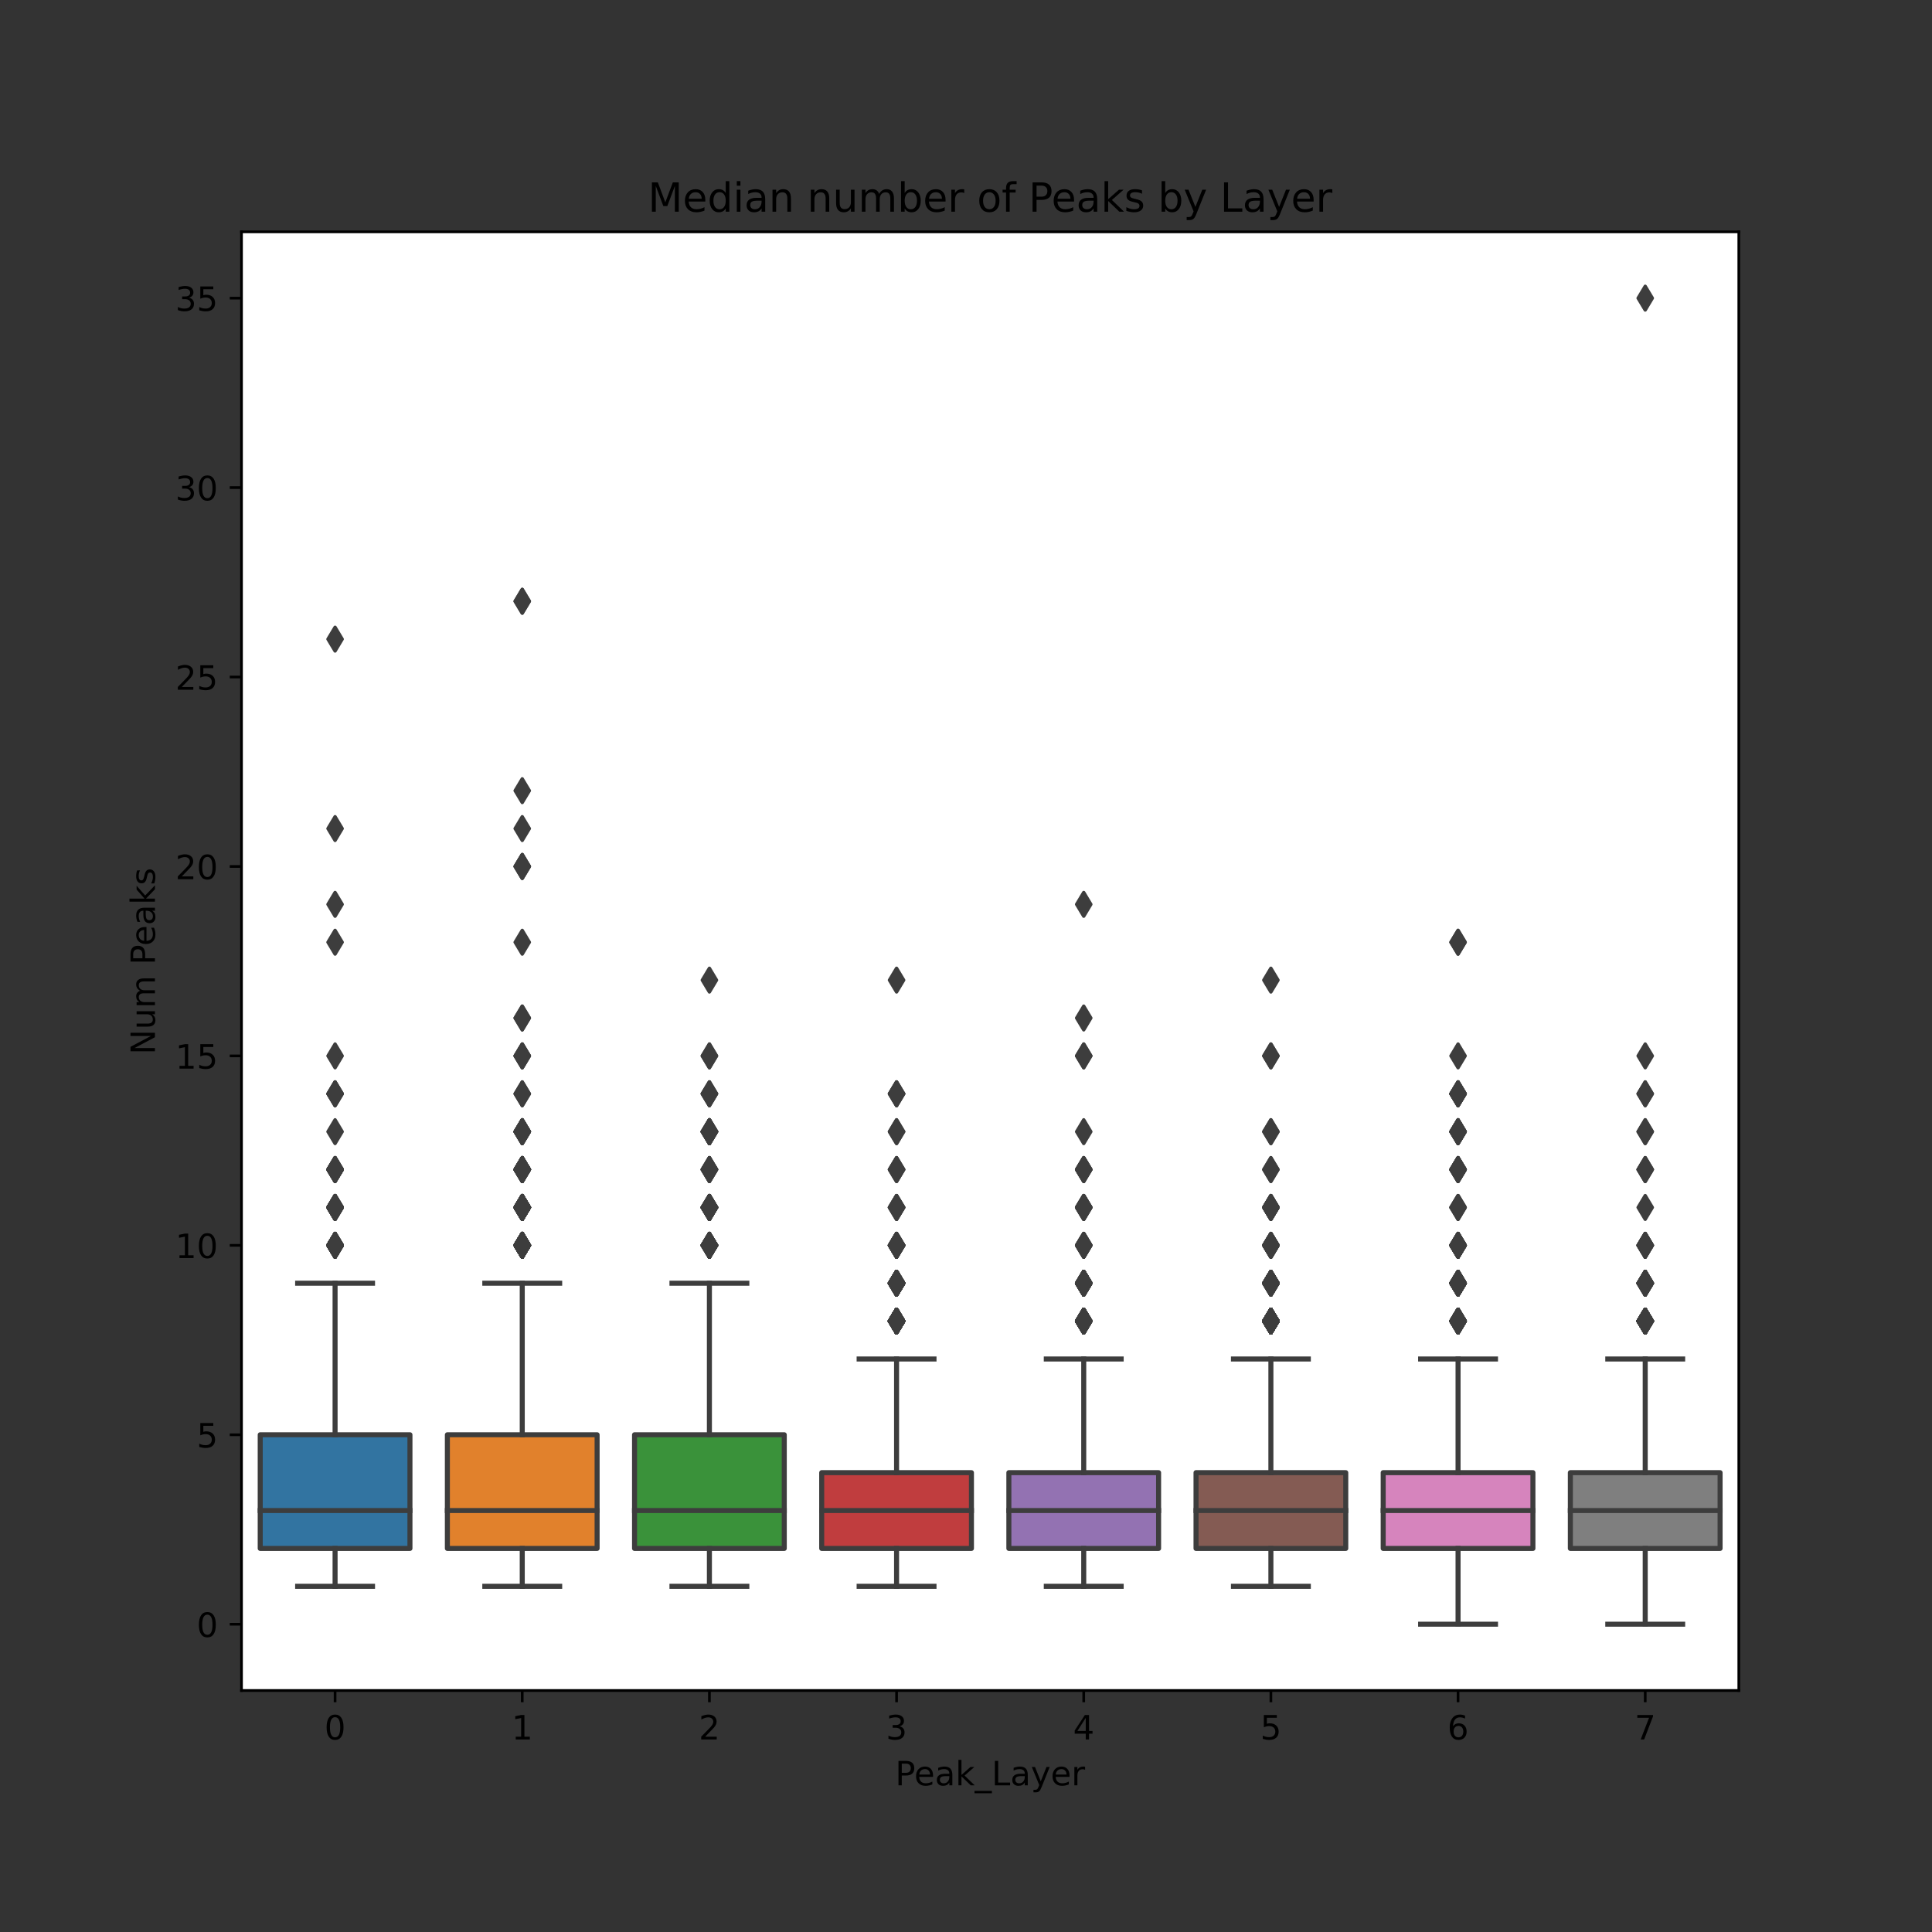 <?xml version="1.0" encoding="utf-8" standalone="no"?>
<!DOCTYPE svg PUBLIC "-//W3C//DTD SVG 1.1//EN"
  "http://www.w3.org/Graphics/SVG/1.1/DTD/svg11.dtd">
<!-- Created with matplotlib (https://matplotlib.org/) -->
<svg height="576pt" version="1.1" viewBox="0 0 576 576" width="576pt" xmlns="http://www.w3.org/2000/svg" xmlns:xlink="http://www.w3.org/1999/xlink">
 <rect x="0" y="0" width="576" height="576" fill="#333333" stroke="none"/>
 <defs>
  <style type="text/css">*{stroke-linecap:butt;stroke-linejoin:round;}</style>
 </defs>
 <g id="figure_1">
  <g id="patch_1">
   <path d="M 0 576 
L 576 576 
L 576 0 
L 0 0 
z
" style="fill:none;"/>
  </g>
  <g id="axes_1">
   <g id="patch_2">
    <path d="M 72 504 
L 518.4 504 
L 518.4 69.12 
L 72 69.12 
z
" style="fill:#ffffff;"/>
   </g>
   <g id="patch_3">
    <path clip-path="url(#p0d83169f8a)" d="M 77.58 461.642 
L 122.22 461.642 
L 122.22 427.755 
L 77.58 427.755 
L 77.58 461.642 
z
" style="fill:#3274a1;stroke:#3d3d3d;stroke-linejoin:miter;stroke-width:1.5;"/>
   </g>
   <g id="patch_4">
    <path clip-path="url(#p0d83169f8a)" d="M 133.38 461.642 
L 178.02 461.642 
L 178.02 427.755 
L 133.38 427.755 
L 133.38 461.642 
z
" style="fill:#e1812c;stroke:#3d3d3d;stroke-linejoin:miter;stroke-width:1.5;"/>
   </g>
   <g id="patch_5">
    <path clip-path="url(#p0d83169f8a)" d="M 189.18 461.642 
L 233.82 461.642 
L 233.82 427.755 
L 189.18 427.755 
L 189.18 461.642 
z
" style="fill:#3a923a;stroke:#3d3d3d;stroke-linejoin:miter;stroke-width:1.5;"/>
   </g>
   <g id="patch_6">
    <path clip-path="url(#p0d83169f8a)" d="M 244.98 461.642 
L 289.62 461.642 
L 289.62 439.05 
L 244.98 439.05 
L 244.98 461.642 
z
" style="fill:#c03d3e;stroke:#3d3d3d;stroke-linejoin:miter;stroke-width:1.5;"/>
   </g>
   <g id="patch_7">
    <path clip-path="url(#p0d83169f8a)" d="M 300.78 461.642 
L 345.42 461.642 
L 345.42 439.05 
L 300.78 439.05 
L 300.78 461.642 
z
" style="fill:#9372b2;stroke:#3d3d3d;stroke-linejoin:miter;stroke-width:1.5;"/>
   </g>
   <g id="patch_8">
    <path clip-path="url(#p0d83169f8a)" d="M 356.58 461.642 
L 401.22 461.642 
L 401.22 439.05 
L 356.58 439.05 
L 356.58 461.642 
z
" style="fill:#845b53;stroke:#3d3d3d;stroke-linejoin:miter;stroke-width:1.5;"/>
   </g>
   <g id="patch_9">
    <path clip-path="url(#p0d83169f8a)" d="M 412.38 461.642 
L 457.02 461.642 
L 457.02 439.05 
L 412.38 439.05 
L 412.38 461.642 
z
" style="fill:#d684bd;stroke:#3d3d3d;stroke-linejoin:miter;stroke-width:1.5;"/>
   </g>
   <g id="patch_10">
    <path clip-path="url(#p0d83169f8a)" d="M 468.18 461.642 
L 512.82 461.642 
L 512.82 439.05 
L 468.18 439.05 
L 468.18 461.642 
z
" style="fill:#7f7f7f;stroke:#3d3d3d;stroke-linejoin:miter;stroke-width:1.5;"/>
   </g>
   <g id="matplotlib.axis_1">
    <g id="xtick_1">
     <g id="line2d_1">
      <defs>
       <path d="M 0 0 
L 0 3.5 
" id="mb1d03e8c9c" style="stroke:#000000;stroke-width:0.8;"/>
      </defs>
      <g>
       <use style="stroke:#000000;stroke-width:0.8;" x="99.9" xlink:href="#mb1d03e8c9c" y="504"/>
      </g>
     </g>
     <g id="text_1">
      <!-- 0 -->
      <g transform="translate(96.719 518.598)scale(0.1 -0.1)">
       <defs>
        <path d="M 31.781 66.406 
Q 24.172 66.406 20.328 58.906 
Q 16.5 51.422 16.5 36.375 
Q 16.5 21.391 20.328 13.891 
Q 24.172 6.391 31.781 6.391 
Q 39.453 6.391 43.281 13.891 
Q 47.125 21.391 47.125 36.375 
Q 47.125 51.422 43.281 58.906 
Q 39.453 66.406 31.781 66.406 
z
M 31.781 74.219 
Q 44.047 74.219 50.516 64.516 
Q 56.984 54.828 56.984 36.375 
Q 56.984 17.969 50.516 8.266 
Q 44.047 -1.422 31.781 -1.422 
Q 19.531 -1.422 13.062 8.266 
Q 6.594 17.969 6.594 36.375 
Q 6.594 54.828 13.062 64.516 
Q 19.531 74.219 31.781 74.219 
z
" id="DejaVuSans-48"/>
       </defs>
       <use xlink:href="#DejaVuSans-48"/>
      </g>
     </g>
    </g>
    <g id="xtick_2">
     <g id="line2d_2">
      <g>
       <use style="stroke:#000000;stroke-width:0.8;" x="155.7" xlink:href="#mb1d03e8c9c" y="504"/>
      </g>
     </g>
     <g id="text_2">
      <!-- 1 -->
      <g transform="translate(152.519 518.598)scale(0.1 -0.1)">
       <defs>
        <path d="M 12.406 8.297 
L 28.516 8.297 
L 28.516 63.922 
L 10.984 60.406 
L 10.984 69.391 
L 28.422 72.906 
L 38.281 72.906 
L 38.281 8.297 
L 54.391 8.297 
L 54.391 0 
L 12.406 0 
z
" id="DejaVuSans-49"/>
       </defs>
       <use xlink:href="#DejaVuSans-49"/>
      </g>
     </g>
    </g>
    <g id="xtick_3">
     <g id="line2d_3">
      <g>
       <use style="stroke:#000000;stroke-width:0.8;" x="211.5" xlink:href="#mb1d03e8c9c" y="504"/>
      </g>
     </g>
     <g id="text_3">
      <!-- 2 -->
      <g transform="translate(208.319 518.598)scale(0.1 -0.1)">
       <defs>
        <path d="M 19.188 8.297 
L 53.609 8.297 
L 53.609 0 
L 7.328 0 
L 7.328 8.297 
Q 12.938 14.109 22.625 23.891 
Q 32.328 33.688 34.812 36.531 
Q 39.547 41.844 41.422 45.531 
Q 43.312 49.219 43.312 52.781 
Q 43.312 58.594 39.234 62.25 
Q 35.156 65.922 28.609 65.922 
Q 23.969 65.922 18.812 64.312 
Q 13.672 62.703 7.812 59.422 
L 7.812 69.391 
Q 13.766 71.781 18.938 73 
Q 24.125 74.219 28.422 74.219 
Q 39.75 74.219 46.484 68.547 
Q 53.219 62.891 53.219 53.422 
Q 53.219 48.922 51.531 44.891 
Q 49.859 40.875 45.406 35.406 
Q 44.188 33.984 37.641 27.219 
Q 31.109 20.453 19.188 8.297 
z
" id="DejaVuSans-50"/>
       </defs>
       <use xlink:href="#DejaVuSans-50"/>
      </g>
     </g>
    </g>
    <g id="xtick_4">
     <g id="line2d_4">
      <g>
       <use style="stroke:#000000;stroke-width:0.8;" x="267.3" xlink:href="#mb1d03e8c9c" y="504"/>
      </g>
     </g>
     <g id="text_4">
      <!-- 3 -->
      <g transform="translate(264.119 518.598)scale(0.1 -0.1)">
       <defs>
        <path d="M 40.578 39.312 
Q 47.656 37.797 51.625 33 
Q 55.609 28.219 55.609 21.188 
Q 55.609 10.406 48.188 4.484 
Q 40.766 -1.422 27.094 -1.422 
Q 22.516 -1.422 17.656 -0.516 
Q 12.797 0.391 7.625 2.203 
L 7.625 11.719 
Q 11.719 9.328 16.594 8.109 
Q 21.484 6.891 26.812 6.891 
Q 36.078 6.891 40.938 10.547 
Q 45.797 14.203 45.797 21.188 
Q 45.797 27.641 41.281 31.266 
Q 36.766 34.906 28.719 34.906 
L 20.219 34.906 
L 20.219 43.016 
L 29.109 43.016 
Q 36.375 43.016 40.234 45.922 
Q 44.094 48.828 44.094 54.297 
Q 44.094 59.906 40.109 62.906 
Q 36.141 65.922 28.719 65.922 
Q 24.656 65.922 20.016 65.031 
Q 15.375 64.156 9.812 62.312 
L 9.812 71.094 
Q 15.438 72.656 20.344 73.438 
Q 25.25 74.219 29.594 74.219 
Q 40.828 74.219 47.359 69.109 
Q 53.906 64.016 53.906 55.328 
Q 53.906 49.266 50.438 45.094 
Q 46.969 40.922 40.578 39.312 
z
" id="DejaVuSans-51"/>
       </defs>
       <use xlink:href="#DejaVuSans-51"/>
      </g>
     </g>
    </g>
    <g id="xtick_5">
     <g id="line2d_5">
      <g>
       <use style="stroke:#000000;stroke-width:0.8;" x="323.1" xlink:href="#mb1d03e8c9c" y="504"/>
      </g>
     </g>
     <g id="text_5">
      <!-- 4 -->
      <g transform="translate(319.919 518.598)scale(0.1 -0.1)">
       <defs>
        <path d="M 37.797 64.312 
L 12.891 25.391 
L 37.797 25.391 
z
M 35.203 72.906 
L 47.609 72.906 
L 47.609 25.391 
L 58.016 25.391 
L 58.016 17.188 
L 47.609 17.188 
L 47.609 0 
L 37.797 0 
L 37.797 17.188 
L 4.891 17.188 
L 4.891 26.703 
z
" id="DejaVuSans-52"/>
       </defs>
       <use xlink:href="#DejaVuSans-52"/>
      </g>
     </g>
    </g>
    <g id="xtick_6">
     <g id="line2d_6">
      <g>
       <use style="stroke:#000000;stroke-width:0.8;" x="378.9" xlink:href="#mb1d03e8c9c" y="504"/>
      </g>
     </g>
     <g id="text_6">
      <!-- 5 -->
      <g transform="translate(375.719 518.598)scale(0.1 -0.1)">
       <defs>
        <path d="M 10.797 72.906 
L 49.516 72.906 
L 49.516 64.594 
L 19.828 64.594 
L 19.828 46.734 
Q 21.969 47.469 24.109 47.828 
Q 26.266 48.188 28.422 48.188 
Q 40.625 48.188 47.75 41.5 
Q 54.891 34.812 54.891 23.391 
Q 54.891 11.625 47.562 5.094 
Q 40.234 -1.422 26.906 -1.422 
Q 22.312 -1.422 17.547 -0.641 
Q 12.797 0.141 7.719 1.703 
L 7.719 11.625 
Q 12.109 9.234 16.797 8.062 
Q 21.484 6.891 26.703 6.891 
Q 35.156 6.891 40.078 11.328 
Q 45.016 15.766 45.016 23.391 
Q 45.016 31 40.078 35.438 
Q 35.156 39.891 26.703 39.891 
Q 22.75 39.891 18.812 39.016 
Q 14.891 38.141 10.797 36.281 
z
" id="DejaVuSans-53"/>
       </defs>
       <use xlink:href="#DejaVuSans-53"/>
      </g>
     </g>
    </g>
    <g id="xtick_7">
     <g id="line2d_7">
      <g>
       <use style="stroke:#000000;stroke-width:0.8;" x="434.7" xlink:href="#mb1d03e8c9c" y="504"/>
      </g>
     </g>
     <g id="text_7">
      <!-- 6 -->
      <g transform="translate(431.519 518.598)scale(0.1 -0.1)">
       <defs>
        <path d="M 33.016 40.375 
Q 26.375 40.375 22.484 35.828 
Q 18.609 31.297 18.609 23.391 
Q 18.609 15.531 22.484 10.953 
Q 26.375 6.391 33.016 6.391 
Q 39.656 6.391 43.531 10.953 
Q 47.406 15.531 47.406 23.391 
Q 47.406 31.297 43.531 35.828 
Q 39.656 40.375 33.016 40.375 
z
M 52.594 71.297 
L 52.594 62.312 
Q 48.875 64.062 45.094 64.984 
Q 41.312 65.922 37.594 65.922 
Q 27.828 65.922 22.672 59.328 
Q 17.531 52.734 16.797 39.406 
Q 19.672 43.656 24.016 45.922 
Q 28.375 48.188 33.594 48.188 
Q 44.578 48.188 50.953 41.516 
Q 57.328 34.859 57.328 23.391 
Q 57.328 12.156 50.688 5.359 
Q 44.047 -1.422 33.016 -1.422 
Q 20.359 -1.422 13.672 8.266 
Q 6.984 17.969 6.984 36.375 
Q 6.984 53.656 15.188 63.938 
Q 23.391 74.219 37.203 74.219 
Q 40.922 74.219 44.703 73.484 
Q 48.484 72.75 52.594 71.297 
z
" id="DejaVuSans-54"/>
       </defs>
       <use xlink:href="#DejaVuSans-54"/>
      </g>
     </g>
    </g>
    <g id="xtick_8">
     <g id="line2d_8">
      <g>
       <use style="stroke:#000000;stroke-width:0.8;" x="490.5" xlink:href="#mb1d03e8c9c" y="504"/>
      </g>
     </g>
     <g id="text_8">
      <!-- 7 -->
      <g transform="translate(487.319 518.598)scale(0.1 -0.1)">
       <defs>
        <path d="M 8.203 72.906 
L 55.078 72.906 
L 55.078 68.703 
L 28.609 0 
L 18.312 0 
L 43.219 64.594 
L 8.203 64.594 
z
" id="DejaVuSans-55"/>
       </defs>
       <use xlink:href="#DejaVuSans-55"/>
      </g>
     </g>
    </g>
    <g id="text_9">
     <!-- Peak_Layer -->
     <g transform="translate(266.889 532.277)scale(0.1 -0.1)">
      <defs>
       <path d="M 19.672 64.797 
L 19.672 37.406 
L 32.078 37.406 
Q 38.969 37.406 42.719 40.969 
Q 46.484 44.531 46.484 51.125 
Q 46.484 57.672 42.719 61.234 
Q 38.969 64.797 32.078 64.797 
z
M 9.812 72.906 
L 32.078 72.906 
Q 44.344 72.906 50.609 67.359 
Q 56.891 61.812 56.891 51.125 
Q 56.891 40.328 50.609 34.812 
Q 44.344 29.297 32.078 29.297 
L 19.672 29.297 
L 19.672 0 
L 9.812 0 
z
" id="DejaVuSans-80"/>
       <path d="M 56.203 29.594 
L 56.203 25.203 
L 14.891 25.203 
Q 15.484 15.922 20.484 11.062 
Q 25.484 6.203 34.422 6.203 
Q 39.594 6.203 44.453 7.469 
Q 49.312 8.734 54.109 11.281 
L 54.109 2.781 
Q 49.266 0.734 44.188 -0.344 
Q 39.109 -1.422 33.891 -1.422 
Q 20.797 -1.422 13.156 6.188 
Q 5.516 13.812 5.516 26.812 
Q 5.516 40.234 12.766 48.109 
Q 20.016 56 32.328 56 
Q 43.359 56 49.781 48.891 
Q 56.203 41.797 56.203 29.594 
z
M 47.219 32.234 
Q 47.125 39.594 43.094 43.984 
Q 39.062 48.391 32.422 48.391 
Q 24.906 48.391 20.391 44.141 
Q 15.875 39.891 15.188 32.172 
z
" id="DejaVuSans-101"/>
       <path d="M 34.281 27.484 
Q 23.391 27.484 19.188 25 
Q 14.984 22.516 14.984 16.5 
Q 14.984 11.719 18.141 8.906 
Q 21.297 6.109 26.703 6.109 
Q 34.188 6.109 38.703 11.406 
Q 43.219 16.703 43.219 25.484 
L 43.219 27.484 
z
M 52.203 31.203 
L 52.203 0 
L 43.219 0 
L 43.219 8.297 
Q 40.141 3.328 35.547 0.953 
Q 30.953 -1.422 24.312 -1.422 
Q 15.922 -1.422 10.953 3.297 
Q 6 8.016 6 15.922 
Q 6 25.141 12.172 29.828 
Q 18.359 34.516 30.609 34.516 
L 43.219 34.516 
L 43.219 35.406 
Q 43.219 41.609 39.141 45 
Q 35.062 48.391 27.688 48.391 
Q 23 48.391 18.547 47.266 
Q 14.109 46.141 10.016 43.891 
L 10.016 52.203 
Q 14.938 54.109 19.578 55.047 
Q 24.219 56 28.609 56 
Q 40.484 56 46.344 49.844 
Q 52.203 43.703 52.203 31.203 
z
" id="DejaVuSans-97"/>
       <path d="M 9.078 75.984 
L 18.109 75.984 
L 18.109 31.109 
L 44.922 54.688 
L 56.391 54.688 
L 27.391 29.109 
L 57.625 0 
L 45.906 0 
L 18.109 26.703 
L 18.109 0 
L 9.078 0 
z
" id="DejaVuSans-107"/>
       <path d="M 50.984 -16.609 
L 50.984 -23.578 
L -0.984 -23.578 
L -0.984 -16.609 
z
" id="DejaVuSans-95"/>
       <path d="M 9.812 72.906 
L 19.672 72.906 
L 19.672 8.297 
L 55.172 8.297 
L 55.172 0 
L 9.812 0 
z
" id="DejaVuSans-76"/>
       <path d="M 32.172 -5.078 
Q 28.375 -14.844 24.75 -17.812 
Q 21.141 -20.797 15.094 -20.797 
L 7.906 -20.797 
L 7.906 -13.281 
L 13.188 -13.281 
Q 16.891 -13.281 18.938 -11.516 
Q 21 -9.766 23.484 -3.219 
L 25.094 0.875 
L 2.984 54.688 
L 12.5 54.688 
L 29.594 11.922 
L 46.688 54.688 
L 56.203 54.688 
z
" id="DejaVuSans-121"/>
       <path d="M 41.109 46.297 
Q 39.594 47.172 37.812 47.578 
Q 36.031 48 33.891 48 
Q 26.266 48 22.188 43.047 
Q 18.109 38.094 18.109 28.812 
L 18.109 0 
L 9.078 0 
L 9.078 54.688 
L 18.109 54.688 
L 18.109 46.188 
Q 20.953 51.172 25.484 53.578 
Q 30.031 56 36.531 56 
Q 37.453 56 38.578 55.875 
Q 39.703 55.766 41.062 55.516 
z
" id="DejaVuSans-114"/>
      </defs>
      <use xlink:href="#DejaVuSans-80"/>
      <use x="56.678" xlink:href="#DejaVuSans-101"/>
      <use x="118.201" xlink:href="#DejaVuSans-97"/>
      <use x="179.48" xlink:href="#DejaVuSans-107"/>
      <use x="237.391" xlink:href="#DejaVuSans-95"/>
      <use x="287.391" xlink:href="#DejaVuSans-76"/>
      <use x="343.104" xlink:href="#DejaVuSans-97"/>
      <use x="404.383" xlink:href="#DejaVuSans-121"/>
      <use x="463.562" xlink:href="#DejaVuSans-101"/>
      <use x="525.086" xlink:href="#DejaVuSans-114"/>
     </g>
    </g>
   </g>
   <g id="matplotlib.axis_2">
    <g id="ytick_1">
     <g id="line2d_9">
      <defs>
       <path d="M 0 0 
L -3.5 0 
" id="m479bc4a271" style="stroke:#000000;stroke-width:0.8;"/>
      </defs>
      <g>
       <use style="stroke:#000000;stroke-width:0.8;" x="72" xlink:href="#m479bc4a271" y="484.233"/>
      </g>
     </g>
     <g id="text_10">
      <!-- 0 -->
      <g transform="translate(58.638 488.032)scale(0.1 -0.1)">
       <use xlink:href="#DejaVuSans-48"/>
      </g>
     </g>
    </g>
    <g id="ytick_2">
     <g id="line2d_10">
      <g>
       <use style="stroke:#000000;stroke-width:0.8;" x="72" xlink:href="#m479bc4a271" y="427.755"/>
      </g>
     </g>
     <g id="text_11">
      <!-- 5 -->
      <g transform="translate(58.638 431.554)scale(0.1 -0.1)">
       <use xlink:href="#DejaVuSans-53"/>
      </g>
     </g>
    </g>
    <g id="ytick_3">
     <g id="line2d_11">
      <g>
       <use style="stroke:#000000;stroke-width:0.8;" x="72" xlink:href="#m479bc4a271" y="371.277"/>
      </g>
     </g>
     <g id="text_12">
      <!-- 10 -->
      <g transform="translate(52.275 375.076)scale(0.1 -0.1)">
       <use xlink:href="#DejaVuSans-49"/>
       <use x="63.623" xlink:href="#DejaVuSans-48"/>
      </g>
     </g>
    </g>
    <g id="ytick_4">
     <g id="line2d_12">
      <g>
       <use style="stroke:#000000;stroke-width:0.8;" x="72" xlink:href="#m479bc4a271" y="314.799"/>
      </g>
     </g>
     <g id="text_13">
      <!-- 15 -->
      <g transform="translate(52.275 318.598)scale(0.1 -0.1)">
       <use xlink:href="#DejaVuSans-49"/>
       <use x="63.623" xlink:href="#DejaVuSans-53"/>
      </g>
     </g>
    </g>
    <g id="ytick_5">
     <g id="line2d_13">
      <g>
       <use style="stroke:#000000;stroke-width:0.8;" x="72" xlink:href="#m479bc4a271" y="258.321"/>
      </g>
     </g>
     <g id="text_14">
      <!-- 20 -->
      <g transform="translate(52.275 262.12)scale(0.1 -0.1)">
       <use xlink:href="#DejaVuSans-50"/>
       <use x="63.623" xlink:href="#DejaVuSans-48"/>
      </g>
     </g>
    </g>
    <g id="ytick_6">
     <g id="line2d_14">
      <g>
       <use style="stroke:#000000;stroke-width:0.8;" x="72" xlink:href="#m479bc4a271" y="201.843"/>
      </g>
     </g>
     <g id="text_15">
      <!-- 25 -->
      <g transform="translate(52.275 205.642)scale(0.1 -0.1)">
       <use xlink:href="#DejaVuSans-50"/>
       <use x="63.623" xlink:href="#DejaVuSans-53"/>
      </g>
     </g>
    </g>
    <g id="ytick_7">
     <g id="line2d_15">
      <g>
       <use style="stroke:#000000;stroke-width:0.8;" x="72" xlink:href="#m479bc4a271" y="145.365"/>
      </g>
     </g>
     <g id="text_16">
      <!-- 30 -->
      <g transform="translate(52.275 149.164)scale(0.1 -0.1)">
       <use xlink:href="#DejaVuSans-51"/>
       <use x="63.623" xlink:href="#DejaVuSans-48"/>
      </g>
     </g>
    </g>
    <g id="ytick_8">
     <g id="line2d_16">
      <g>
       <use style="stroke:#000000;stroke-width:0.8;" x="72" xlink:href="#m479bc4a271" y="88.887"/>
      </g>
     </g>
     <g id="text_17">
      <!-- 35 -->
      <g transform="translate(52.275 92.686)scale(0.1 -0.1)">
       <use xlink:href="#DejaVuSans-51"/>
       <use x="63.623" xlink:href="#DejaVuSans-53"/>
      </g>
     </g>
    </g>
    <g id="text_18">
     <!-- Num Peaks -->
     <g transform="translate(46.195 314.403)rotate(-90)scale(0.1 -0.1)">
      <defs>
       <path d="M 9.812 72.906 
L 23.094 72.906 
L 55.422 11.922 
L 55.422 72.906 
L 64.984 72.906 
L 64.984 0 
L 51.703 0 
L 19.391 60.984 
L 19.391 0 
L 9.812 0 
z
" id="DejaVuSans-78"/>
       <path d="M 8.5 21.578 
L 8.5 54.688 
L 17.484 54.688 
L 17.484 21.922 
Q 17.484 14.156 20.5 10.266 
Q 23.531 6.391 29.594 6.391 
Q 36.859 6.391 41.078 11.031 
Q 45.312 15.672 45.312 23.688 
L 45.312 54.688 
L 54.297 54.688 
L 54.297 0 
L 45.312 0 
L 45.312 8.406 
Q 42.047 3.422 37.719 1 
Q 33.406 -1.422 27.688 -1.422 
Q 18.266 -1.422 13.375 4.438 
Q 8.5 10.297 8.5 21.578 
z
M 31.109 56 
z
" id="DejaVuSans-117"/>
       <path d="M 52 44.188 
Q 55.375 50.25 60.062 53.125 
Q 64.75 56 71.094 56 
Q 79.641 56 84.281 50.016 
Q 88.922 44.047 88.922 33.016 
L 88.922 0 
L 79.891 0 
L 79.891 32.719 
Q 79.891 40.578 77.094 44.375 
Q 74.312 48.188 68.609 48.188 
Q 61.625 48.188 57.562 43.547 
Q 53.516 38.922 53.516 30.906 
L 53.516 0 
L 44.484 0 
L 44.484 32.719 
Q 44.484 40.625 41.703 44.406 
Q 38.922 48.188 33.109 48.188 
Q 26.219 48.188 22.156 43.531 
Q 18.109 38.875 18.109 30.906 
L 18.109 0 
L 9.078 0 
L 9.078 54.688 
L 18.109 54.688 
L 18.109 46.188 
Q 21.188 51.219 25.484 53.609 
Q 29.781 56 35.688 56 
Q 41.656 56 45.828 52.969 
Q 50 49.953 52 44.188 
z
" id="DejaVuSans-109"/>
       <path id="DejaVuSans-32"/>
       <path d="M 44.281 53.078 
L 44.281 44.578 
Q 40.484 46.531 36.375 47.5 
Q 32.281 48.484 27.875 48.484 
Q 21.188 48.484 17.844 46.438 
Q 14.5 44.391 14.5 40.281 
Q 14.5 37.156 16.891 35.375 
Q 19.281 33.594 26.516 31.984 
L 29.594 31.297 
Q 39.156 29.25 43.188 25.516 
Q 47.219 21.781 47.219 15.094 
Q 47.219 7.469 41.188 3.016 
Q 35.156 -1.422 24.609 -1.422 
Q 20.219 -1.422 15.453 -0.562 
Q 10.688 0.297 5.422 2 
L 5.422 11.281 
Q 10.406 8.688 15.234 7.391 
Q 20.062 6.109 24.812 6.109 
Q 31.156 6.109 34.562 8.281 
Q 37.984 10.453 37.984 14.406 
Q 37.984 18.062 35.516 20.016 
Q 33.062 21.969 24.703 23.781 
L 21.578 24.516 
Q 13.234 26.266 9.516 29.906 
Q 5.812 33.547 5.812 39.891 
Q 5.812 47.609 11.281 51.797 
Q 16.75 56 26.812 56 
Q 31.781 56 36.172 55.266 
Q 40.578 54.547 44.281 53.078 
z
" id="DejaVuSans-115"/>
      </defs>
      <use xlink:href="#DejaVuSans-78"/>
      <use x="74.805" xlink:href="#DejaVuSans-117"/>
      <use x="138.184" xlink:href="#DejaVuSans-109"/>
      <use x="235.596" xlink:href="#DejaVuSans-32"/>
      <use x="267.383" xlink:href="#DejaVuSans-80"/>
      <use x="324.061" xlink:href="#DejaVuSans-101"/>
      <use x="385.584" xlink:href="#DejaVuSans-97"/>
      <use x="446.863" xlink:href="#DejaVuSans-107"/>
      <use x="504.773" xlink:href="#DejaVuSans-115"/>
     </g>
    </g>
   </g>
   <g id="line2d_17">
    <path clip-path="url(#p0d83169f8a)" d="M 99.9 461.642 
L 99.9 472.937 
" style="fill:none;stroke:#3d3d3d;stroke-linecap:square;stroke-width:1.5;"/>
   </g>
   <g id="line2d_18">
    <path clip-path="url(#p0d83169f8a)" d="M 99.9 427.755 
L 99.9 382.572 
" style="fill:none;stroke:#3d3d3d;stroke-linecap:square;stroke-width:1.5;"/>
   </g>
   <g id="line2d_19">
    <path clip-path="url(#p0d83169f8a)" d="M 88.74 472.937 
L 111.06 472.937 
" style="fill:none;stroke:#3d3d3d;stroke-linecap:square;stroke-width:1.5;"/>
   </g>
   <g id="line2d_20">
    <path clip-path="url(#p0d83169f8a)" d="M 88.74 382.572 
L 111.06 382.572 
" style="fill:none;stroke:#3d3d3d;stroke-linecap:square;stroke-width:1.5;"/>
   </g>
   <g id="line2d_21">
    <defs>
     <path d="M 0 3.536 
L 2.121 0 
L 0 -3.536 
L -2.121 0 
z
" id="md95e93999e" style="stroke:#3d3d3d;stroke-linejoin:miter;"/>
    </defs>
    <g clip-path="url(#p0d83169f8a)">
     <use style="fill:#3d3d3d;stroke:#3d3d3d;stroke-linejoin:miter;" x="99.9" xlink:href="#md95e93999e" y="371.277"/>
     <use style="fill:#3d3d3d;stroke:#3d3d3d;stroke-linejoin:miter;" x="99.9" xlink:href="#md95e93999e" y="371.277"/>
     <use style="fill:#3d3d3d;stroke:#3d3d3d;stroke-linejoin:miter;" x="99.9" xlink:href="#md95e93999e" y="348.686"/>
     <use style="fill:#3d3d3d;stroke:#3d3d3d;stroke-linejoin:miter;" x="99.9" xlink:href="#md95e93999e" y="314.799"/>
     <use style="fill:#3d3d3d;stroke:#3d3d3d;stroke-linejoin:miter;" x="99.9" xlink:href="#md95e93999e" y="326.095"/>
     <use style="fill:#3d3d3d;stroke:#3d3d3d;stroke-linejoin:miter;" x="99.9" xlink:href="#md95e93999e" y="371.277"/>
     <use style="fill:#3d3d3d;stroke:#3d3d3d;stroke-linejoin:miter;" x="99.9" xlink:href="#md95e93999e" y="359.981"/>
     <use style="fill:#3d3d3d;stroke:#3d3d3d;stroke-linejoin:miter;" x="99.9" xlink:href="#md95e93999e" y="371.277"/>
     <use style="fill:#3d3d3d;stroke:#3d3d3d;stroke-linejoin:miter;" x="99.9" xlink:href="#md95e93999e" y="359.981"/>
     <use style="fill:#3d3d3d;stroke:#3d3d3d;stroke-linejoin:miter;" x="99.9" xlink:href="#md95e93999e" y="371.277"/>
     <use style="fill:#3d3d3d;stroke:#3d3d3d;stroke-linejoin:miter;" x="99.9" xlink:href="#md95e93999e" y="348.686"/>
     <use style="fill:#3d3d3d;stroke:#3d3d3d;stroke-linejoin:miter;" x="99.9" xlink:href="#md95e93999e" y="359.981"/>
     <use style="fill:#3d3d3d;stroke:#3d3d3d;stroke-linejoin:miter;" x="99.9" xlink:href="#md95e93999e" y="371.277"/>
     <use style="fill:#3d3d3d;stroke:#3d3d3d;stroke-linejoin:miter;" x="99.9" xlink:href="#md95e93999e" y="348.686"/>
     <use style="fill:#3d3d3d;stroke:#3d3d3d;stroke-linejoin:miter;" x="99.9" xlink:href="#md95e93999e" y="280.912"/>
     <use style="fill:#3d3d3d;stroke:#3d3d3d;stroke-linejoin:miter;" x="99.9" xlink:href="#md95e93999e" y="359.981"/>
     <use style="fill:#3d3d3d;stroke:#3d3d3d;stroke-linejoin:miter;" x="99.9" xlink:href="#md95e93999e" y="371.277"/>
     <use style="fill:#3d3d3d;stroke:#3d3d3d;stroke-linejoin:miter;" x="99.9" xlink:href="#md95e93999e" y="359.981"/>
     <use style="fill:#3d3d3d;stroke:#3d3d3d;stroke-linejoin:miter;" x="99.9" xlink:href="#md95e93999e" y="269.617"/>
     <use style="fill:#3d3d3d;stroke:#3d3d3d;stroke-linejoin:miter;" x="99.9" xlink:href="#md95e93999e" y="326.095"/>
     <use style="fill:#3d3d3d;stroke:#3d3d3d;stroke-linejoin:miter;" x="99.9" xlink:href="#md95e93999e" y="326.095"/>
     <use style="fill:#3d3d3d;stroke:#3d3d3d;stroke-linejoin:miter;" x="99.9" xlink:href="#md95e93999e" y="348.686"/>
     <use style="fill:#3d3d3d;stroke:#3d3d3d;stroke-linejoin:miter;" x="99.9" xlink:href="#md95e93999e" y="348.686"/>
     <use style="fill:#3d3d3d;stroke:#3d3d3d;stroke-linejoin:miter;" x="99.9" xlink:href="#md95e93999e" y="337.39"/>
     <use style="fill:#3d3d3d;stroke:#3d3d3d;stroke-linejoin:miter;" x="99.9" xlink:href="#md95e93999e" y="190.548"/>
     <use style="fill:#3d3d3d;stroke:#3d3d3d;stroke-linejoin:miter;" x="99.9" xlink:href="#md95e93999e" y="371.277"/>
     <use style="fill:#3d3d3d;stroke:#3d3d3d;stroke-linejoin:miter;" x="99.9" xlink:href="#md95e93999e" y="359.981"/>
     <use style="fill:#3d3d3d;stroke:#3d3d3d;stroke-linejoin:miter;" x="99.9" xlink:href="#md95e93999e" y="371.277"/>
     <use style="fill:#3d3d3d;stroke:#3d3d3d;stroke-linejoin:miter;" x="99.9" xlink:href="#md95e93999e" y="371.277"/>
     <use style="fill:#3d3d3d;stroke:#3d3d3d;stroke-linejoin:miter;" x="99.9" xlink:href="#md95e93999e" y="359.981"/>
     <use style="fill:#3d3d3d;stroke:#3d3d3d;stroke-linejoin:miter;" x="99.9" xlink:href="#md95e93999e" y="348.686"/>
     <use style="fill:#3d3d3d;stroke:#3d3d3d;stroke-linejoin:miter;" x="99.9" xlink:href="#md95e93999e" y="359.981"/>
     <use style="fill:#3d3d3d;stroke:#3d3d3d;stroke-linejoin:miter;" x="99.9" xlink:href="#md95e93999e" y="359.981"/>
     <use style="fill:#3d3d3d;stroke:#3d3d3d;stroke-linejoin:miter;" x="99.9" xlink:href="#md95e93999e" y="247.025"/>
     <use style="fill:#3d3d3d;stroke:#3d3d3d;stroke-linejoin:miter;" x="99.9" xlink:href="#md95e93999e" y="348.686"/>
     <use style="fill:#3d3d3d;stroke:#3d3d3d;stroke-linejoin:miter;" x="99.9" xlink:href="#md95e93999e" y="371.277"/>
     <use style="fill:#3d3d3d;stroke:#3d3d3d;stroke-linejoin:miter;" x="99.9" xlink:href="#md95e93999e" y="371.277"/>
     <use style="fill:#3d3d3d;stroke:#3d3d3d;stroke-linejoin:miter;" x="99.9" xlink:href="#md95e93999e" y="371.277"/>
     <use style="fill:#3d3d3d;stroke:#3d3d3d;stroke-linejoin:miter;" x="99.9" xlink:href="#md95e93999e" y="359.981"/>
     <use style="fill:#3d3d3d;stroke:#3d3d3d;stroke-linejoin:miter;" x="99.9" xlink:href="#md95e93999e" y="371.277"/>
     <use style="fill:#3d3d3d;stroke:#3d3d3d;stroke-linejoin:miter;" x="99.9" xlink:href="#md95e93999e" y="371.277"/>
    </g>
   </g>
   <g id="line2d_22">
    <path clip-path="url(#p0d83169f8a)" d="M 155.7 461.642 
L 155.7 472.937 
" style="fill:none;stroke:#3d3d3d;stroke-linecap:square;stroke-width:1.5;"/>
   </g>
   <g id="line2d_23">
    <path clip-path="url(#p0d83169f8a)" d="M 155.7 427.755 
L 155.7 382.572 
" style="fill:none;stroke:#3d3d3d;stroke-linecap:square;stroke-width:1.5;"/>
   </g>
   <g id="line2d_24">
    <path clip-path="url(#p0d83169f8a)" d="M 144.54 472.937 
L 166.86 472.937 
" style="fill:none;stroke:#3d3d3d;stroke-linecap:square;stroke-width:1.5;"/>
   </g>
   <g id="line2d_25">
    <path clip-path="url(#p0d83169f8a)" d="M 144.54 382.572 
L 166.86 382.572 
" style="fill:none;stroke:#3d3d3d;stroke-linecap:square;stroke-width:1.5;"/>
   </g>
   <g id="line2d_26">
    <g clip-path="url(#p0d83169f8a)">
     <use style="fill:#3d3d3d;stroke:#3d3d3d;stroke-linejoin:miter;" x="155.7" xlink:href="#md95e93999e" y="359.981"/>
     <use style="fill:#3d3d3d;stroke:#3d3d3d;stroke-linejoin:miter;" x="155.7" xlink:href="#md95e93999e" y="337.39"/>
     <use style="fill:#3d3d3d;stroke:#3d3d3d;stroke-linejoin:miter;" x="155.7" xlink:href="#md95e93999e" y="337.39"/>
     <use style="fill:#3d3d3d;stroke:#3d3d3d;stroke-linejoin:miter;" x="155.7" xlink:href="#md95e93999e" y="371.277"/>
     <use style="fill:#3d3d3d;stroke:#3d3d3d;stroke-linejoin:miter;" x="155.7" xlink:href="#md95e93999e" y="359.981"/>
     <use style="fill:#3d3d3d;stroke:#3d3d3d;stroke-linejoin:miter;" x="155.7" xlink:href="#md95e93999e" y="359.981"/>
     <use style="fill:#3d3d3d;stroke:#3d3d3d;stroke-linejoin:miter;" x="155.7" xlink:href="#md95e93999e" y="348.686"/>
     <use style="fill:#3d3d3d;stroke:#3d3d3d;stroke-linejoin:miter;" x="155.7" xlink:href="#md95e93999e" y="359.981"/>
     <use style="fill:#3d3d3d;stroke:#3d3d3d;stroke-linejoin:miter;" x="155.7" xlink:href="#md95e93999e" y="371.277"/>
     <use style="fill:#3d3d3d;stroke:#3d3d3d;stroke-linejoin:miter;" x="155.7" xlink:href="#md95e93999e" y="348.686"/>
     <use style="fill:#3d3d3d;stroke:#3d3d3d;stroke-linejoin:miter;" x="155.7" xlink:href="#md95e93999e" y="326.095"/>
     <use style="fill:#3d3d3d;stroke:#3d3d3d;stroke-linejoin:miter;" x="155.7" xlink:href="#md95e93999e" y="359.981"/>
     <use style="fill:#3d3d3d;stroke:#3d3d3d;stroke-linejoin:miter;" x="155.7" xlink:href="#md95e93999e" y="371.277"/>
     <use style="fill:#3d3d3d;stroke:#3d3d3d;stroke-linejoin:miter;" x="155.7" xlink:href="#md95e93999e" y="258.321"/>
     <use style="fill:#3d3d3d;stroke:#3d3d3d;stroke-linejoin:miter;" x="155.7" xlink:href="#md95e93999e" y="371.277"/>
     <use style="fill:#3d3d3d;stroke:#3d3d3d;stroke-linejoin:miter;" x="155.7" xlink:href="#md95e93999e" y="371.277"/>
     <use style="fill:#3d3d3d;stroke:#3d3d3d;stroke-linejoin:miter;" x="155.7" xlink:href="#md95e93999e" y="326.095"/>
     <use style="fill:#3d3d3d;stroke:#3d3d3d;stroke-linejoin:miter;" x="155.7" xlink:href="#md95e93999e" y="371.277"/>
     <use style="fill:#3d3d3d;stroke:#3d3d3d;stroke-linejoin:miter;" x="155.7" xlink:href="#md95e93999e" y="371.277"/>
     <use style="fill:#3d3d3d;stroke:#3d3d3d;stroke-linejoin:miter;" x="155.7" xlink:href="#md95e93999e" y="371.277"/>
     <use style="fill:#3d3d3d;stroke:#3d3d3d;stroke-linejoin:miter;" x="155.7" xlink:href="#md95e93999e" y="371.277"/>
     <use style="fill:#3d3d3d;stroke:#3d3d3d;stroke-linejoin:miter;" x="155.7" xlink:href="#md95e93999e" y="359.981"/>
     <use style="fill:#3d3d3d;stroke:#3d3d3d;stroke-linejoin:miter;" x="155.7" xlink:href="#md95e93999e" y="359.981"/>
     <use style="fill:#3d3d3d;stroke:#3d3d3d;stroke-linejoin:miter;" x="155.7" xlink:href="#md95e93999e" y="359.981"/>
     <use style="fill:#3d3d3d;stroke:#3d3d3d;stroke-linejoin:miter;" x="155.7" xlink:href="#md95e93999e" y="371.277"/>
     <use style="fill:#3d3d3d;stroke:#3d3d3d;stroke-linejoin:miter;" x="155.7" xlink:href="#md95e93999e" y="348.686"/>
     <use style="fill:#3d3d3d;stroke:#3d3d3d;stroke-linejoin:miter;" x="155.7" xlink:href="#md95e93999e" y="247.025"/>
     <use style="fill:#3d3d3d;stroke:#3d3d3d;stroke-linejoin:miter;" x="155.7" xlink:href="#md95e93999e" y="280.912"/>
     <use style="fill:#3d3d3d;stroke:#3d3d3d;stroke-linejoin:miter;" x="155.7" xlink:href="#md95e93999e" y="303.503"/>
     <use style="fill:#3d3d3d;stroke:#3d3d3d;stroke-linejoin:miter;" x="155.7" xlink:href="#md95e93999e" y="348.686"/>
     <use style="fill:#3d3d3d;stroke:#3d3d3d;stroke-linejoin:miter;" x="155.7" xlink:href="#md95e93999e" y="371.277"/>
     <use style="fill:#3d3d3d;stroke:#3d3d3d;stroke-linejoin:miter;" x="155.7" xlink:href="#md95e93999e" y="235.73"/>
     <use style="fill:#3d3d3d;stroke:#3d3d3d;stroke-linejoin:miter;" x="155.7" xlink:href="#md95e93999e" y="371.277"/>
     <use style="fill:#3d3d3d;stroke:#3d3d3d;stroke-linejoin:miter;" x="155.7" xlink:href="#md95e93999e" y="337.39"/>
     <use style="fill:#3d3d3d;stroke:#3d3d3d;stroke-linejoin:miter;" x="155.7" xlink:href="#md95e93999e" y="179.252"/>
     <use style="fill:#3d3d3d;stroke:#3d3d3d;stroke-linejoin:miter;" x="155.7" xlink:href="#md95e93999e" y="359.981"/>
     <use style="fill:#3d3d3d;stroke:#3d3d3d;stroke-linejoin:miter;" x="155.7" xlink:href="#md95e93999e" y="359.981"/>
     <use style="fill:#3d3d3d;stroke:#3d3d3d;stroke-linejoin:miter;" x="155.7" xlink:href="#md95e93999e" y="371.277"/>
     <use style="fill:#3d3d3d;stroke:#3d3d3d;stroke-linejoin:miter;" x="155.7" xlink:href="#md95e93999e" y="337.39"/>
     <use style="fill:#3d3d3d;stroke:#3d3d3d;stroke-linejoin:miter;" x="155.7" xlink:href="#md95e93999e" y="371.277"/>
     <use style="fill:#3d3d3d;stroke:#3d3d3d;stroke-linejoin:miter;" x="155.7" xlink:href="#md95e93999e" y="359.981"/>
     <use style="fill:#3d3d3d;stroke:#3d3d3d;stroke-linejoin:miter;" x="155.7" xlink:href="#md95e93999e" y="348.686"/>
     <use style="fill:#3d3d3d;stroke:#3d3d3d;stroke-linejoin:miter;" x="155.7" xlink:href="#md95e93999e" y="348.686"/>
     <use style="fill:#3d3d3d;stroke:#3d3d3d;stroke-linejoin:miter;" x="155.7" xlink:href="#md95e93999e" y="258.321"/>
     <use style="fill:#3d3d3d;stroke:#3d3d3d;stroke-linejoin:miter;" x="155.7" xlink:href="#md95e93999e" y="371.277"/>
     <use style="fill:#3d3d3d;stroke:#3d3d3d;stroke-linejoin:miter;" x="155.7" xlink:href="#md95e93999e" y="371.277"/>
     <use style="fill:#3d3d3d;stroke:#3d3d3d;stroke-linejoin:miter;" x="155.7" xlink:href="#md95e93999e" y="359.981"/>
     <use style="fill:#3d3d3d;stroke:#3d3d3d;stroke-linejoin:miter;" x="155.7" xlink:href="#md95e93999e" y="348.686"/>
     <use style="fill:#3d3d3d;stroke:#3d3d3d;stroke-linejoin:miter;" x="155.7" xlink:href="#md95e93999e" y="348.686"/>
     <use style="fill:#3d3d3d;stroke:#3d3d3d;stroke-linejoin:miter;" x="155.7" xlink:href="#md95e93999e" y="371.277"/>
     <use style="fill:#3d3d3d;stroke:#3d3d3d;stroke-linejoin:miter;" x="155.7" xlink:href="#md95e93999e" y="314.799"/>
     <use style="fill:#3d3d3d;stroke:#3d3d3d;stroke-linejoin:miter;" x="155.7" xlink:href="#md95e93999e" y="371.277"/>
     <use style="fill:#3d3d3d;stroke:#3d3d3d;stroke-linejoin:miter;" x="155.7" xlink:href="#md95e93999e" y="179.252"/>
     <use style="fill:#3d3d3d;stroke:#3d3d3d;stroke-linejoin:miter;" x="155.7" xlink:href="#md95e93999e" y="359.981"/>
     <use style="fill:#3d3d3d;stroke:#3d3d3d;stroke-linejoin:miter;" x="155.7" xlink:href="#md95e93999e" y="348.686"/>
     <use style="fill:#3d3d3d;stroke:#3d3d3d;stroke-linejoin:miter;" x="155.7" xlink:href="#md95e93999e" y="314.799"/>
     <use style="fill:#3d3d3d;stroke:#3d3d3d;stroke-linejoin:miter;" x="155.7" xlink:href="#md95e93999e" y="337.39"/>
     <use style="fill:#3d3d3d;stroke:#3d3d3d;stroke-linejoin:miter;" x="155.7" xlink:href="#md95e93999e" y="371.277"/>
     <use style="fill:#3d3d3d;stroke:#3d3d3d;stroke-linejoin:miter;" x="155.7" xlink:href="#md95e93999e" y="258.321"/>
     <use style="fill:#3d3d3d;stroke:#3d3d3d;stroke-linejoin:miter;" x="155.7" xlink:href="#md95e93999e" y="337.39"/>
     <use style="fill:#3d3d3d;stroke:#3d3d3d;stroke-linejoin:miter;" x="155.7" xlink:href="#md95e93999e" y="348.686"/>
     <use style="fill:#3d3d3d;stroke:#3d3d3d;stroke-linejoin:miter;" x="155.7" xlink:href="#md95e93999e" y="371.277"/>
     <use style="fill:#3d3d3d;stroke:#3d3d3d;stroke-linejoin:miter;" x="155.7" xlink:href="#md95e93999e" y="371.277"/>
     <use style="fill:#3d3d3d;stroke:#3d3d3d;stroke-linejoin:miter;" x="155.7" xlink:href="#md95e93999e" y="359.981"/>
     <use style="fill:#3d3d3d;stroke:#3d3d3d;stroke-linejoin:miter;" x="155.7" xlink:href="#md95e93999e" y="314.799"/>
     <use style="fill:#3d3d3d;stroke:#3d3d3d;stroke-linejoin:miter;" x="155.7" xlink:href="#md95e93999e" y="371.277"/>
     <use style="fill:#3d3d3d;stroke:#3d3d3d;stroke-linejoin:miter;" x="155.7" xlink:href="#md95e93999e" y="371.277"/>
     <use style="fill:#3d3d3d;stroke:#3d3d3d;stroke-linejoin:miter;" x="155.7" xlink:href="#md95e93999e" y="348.686"/>
     <use style="fill:#3d3d3d;stroke:#3d3d3d;stroke-linejoin:miter;" x="155.7" xlink:href="#md95e93999e" y="371.277"/>
     <use style="fill:#3d3d3d;stroke:#3d3d3d;stroke-linejoin:miter;" x="155.7" xlink:href="#md95e93999e" y="371.277"/>
     <use style="fill:#3d3d3d;stroke:#3d3d3d;stroke-linejoin:miter;" x="155.7" xlink:href="#md95e93999e" y="371.277"/>
     <use style="fill:#3d3d3d;stroke:#3d3d3d;stroke-linejoin:miter;" x="155.7" xlink:href="#md95e93999e" y="359.981"/>
     <use style="fill:#3d3d3d;stroke:#3d3d3d;stroke-linejoin:miter;" x="155.7" xlink:href="#md95e93999e" y="348.686"/>
     <use style="fill:#3d3d3d;stroke:#3d3d3d;stroke-linejoin:miter;" x="155.7" xlink:href="#md95e93999e" y="359.981"/>
     <use style="fill:#3d3d3d;stroke:#3d3d3d;stroke-linejoin:miter;" x="155.7" xlink:href="#md95e93999e" y="303.503"/>
     <use style="fill:#3d3d3d;stroke:#3d3d3d;stroke-linejoin:miter;" x="155.7" xlink:href="#md95e93999e" y="371.277"/>
     <use style="fill:#3d3d3d;stroke:#3d3d3d;stroke-linejoin:miter;" x="155.7" xlink:href="#md95e93999e" y="359.981"/>
     <use style="fill:#3d3d3d;stroke:#3d3d3d;stroke-linejoin:miter;" x="155.7" xlink:href="#md95e93999e" y="371.277"/>
     <use style="fill:#3d3d3d;stroke:#3d3d3d;stroke-linejoin:miter;" x="155.7" xlink:href="#md95e93999e" y="359.981"/>
     <use style="fill:#3d3d3d;stroke:#3d3d3d;stroke-linejoin:miter;" x="155.7" xlink:href="#md95e93999e" y="371.277"/>
    </g>
   </g>
   <g id="line2d_27">
    <path clip-path="url(#p0d83169f8a)" d="M 211.5 461.642 
L 211.5 472.937 
" style="fill:none;stroke:#3d3d3d;stroke-linecap:square;stroke-width:1.5;"/>
   </g>
   <g id="line2d_28">
    <path clip-path="url(#p0d83169f8a)" d="M 211.5 427.755 
L 211.5 382.572 
" style="fill:none;stroke:#3d3d3d;stroke-linecap:square;stroke-width:1.5;"/>
   </g>
   <g id="line2d_29">
    <path clip-path="url(#p0d83169f8a)" d="M 200.34 472.937 
L 222.66 472.937 
" style="fill:none;stroke:#3d3d3d;stroke-linecap:square;stroke-width:1.5;"/>
   </g>
   <g id="line2d_30">
    <path clip-path="url(#p0d83169f8a)" d="M 200.34 382.572 
L 222.66 382.572 
" style="fill:none;stroke:#3d3d3d;stroke-linecap:square;stroke-width:1.5;"/>
   </g>
   <g id="line2d_31">
    <g clip-path="url(#p0d83169f8a)">
     <use style="fill:#3d3d3d;stroke:#3d3d3d;stroke-linejoin:miter;" x="211.5" xlink:href="#md95e93999e" y="337.39"/>
     <use style="fill:#3d3d3d;stroke:#3d3d3d;stroke-linejoin:miter;" x="211.5" xlink:href="#md95e93999e" y="337.39"/>
     <use style="fill:#3d3d3d;stroke:#3d3d3d;stroke-linejoin:miter;" x="211.5" xlink:href="#md95e93999e" y="359.981"/>
     <use style="fill:#3d3d3d;stroke:#3d3d3d;stroke-linejoin:miter;" x="211.5" xlink:href="#md95e93999e" y="371.277"/>
     <use style="fill:#3d3d3d;stroke:#3d3d3d;stroke-linejoin:miter;" x="211.5" xlink:href="#md95e93999e" y="371.277"/>
     <use style="fill:#3d3d3d;stroke:#3d3d3d;stroke-linejoin:miter;" x="211.5" xlink:href="#md95e93999e" y="371.277"/>
     <use style="fill:#3d3d3d;stroke:#3d3d3d;stroke-linejoin:miter;" x="211.5" xlink:href="#md95e93999e" y="337.39"/>
     <use style="fill:#3d3d3d;stroke:#3d3d3d;stroke-linejoin:miter;" x="211.5" xlink:href="#md95e93999e" y="292.208"/>
     <use style="fill:#3d3d3d;stroke:#3d3d3d;stroke-linejoin:miter;" x="211.5" xlink:href="#md95e93999e" y="359.981"/>
     <use style="fill:#3d3d3d;stroke:#3d3d3d;stroke-linejoin:miter;" x="211.5" xlink:href="#md95e93999e" y="371.277"/>
     <use style="fill:#3d3d3d;stroke:#3d3d3d;stroke-linejoin:miter;" x="211.5" xlink:href="#md95e93999e" y="337.39"/>
     <use style="fill:#3d3d3d;stroke:#3d3d3d;stroke-linejoin:miter;" x="211.5" xlink:href="#md95e93999e" y="371.277"/>
     <use style="fill:#3d3d3d;stroke:#3d3d3d;stroke-linejoin:miter;" x="211.5" xlink:href="#md95e93999e" y="371.277"/>
     <use style="fill:#3d3d3d;stroke:#3d3d3d;stroke-linejoin:miter;" x="211.5" xlink:href="#md95e93999e" y="359.981"/>
     <use style="fill:#3d3d3d;stroke:#3d3d3d;stroke-linejoin:miter;" x="211.5" xlink:href="#md95e93999e" y="348.686"/>
     <use style="fill:#3d3d3d;stroke:#3d3d3d;stroke-linejoin:miter;" x="211.5" xlink:href="#md95e93999e" y="326.095"/>
     <use style="fill:#3d3d3d;stroke:#3d3d3d;stroke-linejoin:miter;" x="211.5" xlink:href="#md95e93999e" y="359.981"/>
     <use style="fill:#3d3d3d;stroke:#3d3d3d;stroke-linejoin:miter;" x="211.5" xlink:href="#md95e93999e" y="359.981"/>
     <use style="fill:#3d3d3d;stroke:#3d3d3d;stroke-linejoin:miter;" x="211.5" xlink:href="#md95e93999e" y="337.39"/>
     <use style="fill:#3d3d3d;stroke:#3d3d3d;stroke-linejoin:miter;" x="211.5" xlink:href="#md95e93999e" y="371.277"/>
     <use style="fill:#3d3d3d;stroke:#3d3d3d;stroke-linejoin:miter;" x="211.5" xlink:href="#md95e93999e" y="348.686"/>
     <use style="fill:#3d3d3d;stroke:#3d3d3d;stroke-linejoin:miter;" x="211.5" xlink:href="#md95e93999e" y="359.981"/>
     <use style="fill:#3d3d3d;stroke:#3d3d3d;stroke-linejoin:miter;" x="211.5" xlink:href="#md95e93999e" y="371.277"/>
     <use style="fill:#3d3d3d;stroke:#3d3d3d;stroke-linejoin:miter;" x="211.5" xlink:href="#md95e93999e" y="371.277"/>
     <use style="fill:#3d3d3d;stroke:#3d3d3d;stroke-linejoin:miter;" x="211.5" xlink:href="#md95e93999e" y="359.981"/>
     <use style="fill:#3d3d3d;stroke:#3d3d3d;stroke-linejoin:miter;" x="211.5" xlink:href="#md95e93999e" y="371.277"/>
     <use style="fill:#3d3d3d;stroke:#3d3d3d;stroke-linejoin:miter;" x="211.5" xlink:href="#md95e93999e" y="371.277"/>
     <use style="fill:#3d3d3d;stroke:#3d3d3d;stroke-linejoin:miter;" x="211.5" xlink:href="#md95e93999e" y="314.799"/>
     <use style="fill:#3d3d3d;stroke:#3d3d3d;stroke-linejoin:miter;" x="211.5" xlink:href="#md95e93999e" y="359.981"/>
     <use style="fill:#3d3d3d;stroke:#3d3d3d;stroke-linejoin:miter;" x="211.5" xlink:href="#md95e93999e" y="359.981"/>
     <use style="fill:#3d3d3d;stroke:#3d3d3d;stroke-linejoin:miter;" x="211.5" xlink:href="#md95e93999e" y="359.981"/>
     <use style="fill:#3d3d3d;stroke:#3d3d3d;stroke-linejoin:miter;" x="211.5" xlink:href="#md95e93999e" y="326.095"/>
     <use style="fill:#3d3d3d;stroke:#3d3d3d;stroke-linejoin:miter;" x="211.5" xlink:href="#md95e93999e" y="359.981"/>
     <use style="fill:#3d3d3d;stroke:#3d3d3d;stroke-linejoin:miter;" x="211.5" xlink:href="#md95e93999e" y="371.277"/>
     <use style="fill:#3d3d3d;stroke:#3d3d3d;stroke-linejoin:miter;" x="211.5" xlink:href="#md95e93999e" y="337.39"/>
     <use style="fill:#3d3d3d;stroke:#3d3d3d;stroke-linejoin:miter;" x="211.5" xlink:href="#md95e93999e" y="348.686"/>
     <use style="fill:#3d3d3d;stroke:#3d3d3d;stroke-linejoin:miter;" x="211.5" xlink:href="#md95e93999e" y="359.981"/>
     <use style="fill:#3d3d3d;stroke:#3d3d3d;stroke-linejoin:miter;" x="211.5" xlink:href="#md95e93999e" y="337.39"/>
     <use style="fill:#3d3d3d;stroke:#3d3d3d;stroke-linejoin:miter;" x="211.5" xlink:href="#md95e93999e" y="359.981"/>
     <use style="fill:#3d3d3d;stroke:#3d3d3d;stroke-linejoin:miter;" x="211.5" xlink:href="#md95e93999e" y="348.686"/>
     <use style="fill:#3d3d3d;stroke:#3d3d3d;stroke-linejoin:miter;" x="211.5" xlink:href="#md95e93999e" y="359.981"/>
     <use style="fill:#3d3d3d;stroke:#3d3d3d;stroke-linejoin:miter;" x="211.5" xlink:href="#md95e93999e" y="371.277"/>
     <use style="fill:#3d3d3d;stroke:#3d3d3d;stroke-linejoin:miter;" x="211.5" xlink:href="#md95e93999e" y="337.39"/>
     <use style="fill:#3d3d3d;stroke:#3d3d3d;stroke-linejoin:miter;" x="211.5" xlink:href="#md95e93999e" y="371.277"/>
     <use style="fill:#3d3d3d;stroke:#3d3d3d;stroke-linejoin:miter;" x="211.5" xlink:href="#md95e93999e" y="348.686"/>
     <use style="fill:#3d3d3d;stroke:#3d3d3d;stroke-linejoin:miter;" x="211.5" xlink:href="#md95e93999e" y="326.095"/>
     <use style="fill:#3d3d3d;stroke:#3d3d3d;stroke-linejoin:miter;" x="211.5" xlink:href="#md95e93999e" y="314.799"/>
     <use style="fill:#3d3d3d;stroke:#3d3d3d;stroke-linejoin:miter;" x="211.5" xlink:href="#md95e93999e" y="371.277"/>
    </g>
   </g>
   <g id="line2d_32">
    <path clip-path="url(#p0d83169f8a)" d="M 267.3 461.642 
L 267.3 472.937 
" style="fill:none;stroke:#3d3d3d;stroke-linecap:square;stroke-width:1.5;"/>
   </g>
   <g id="line2d_33">
    <path clip-path="url(#p0d83169f8a)" d="M 267.3 439.05 
L 267.3 405.164 
" style="fill:none;stroke:#3d3d3d;stroke-linecap:square;stroke-width:1.5;"/>
   </g>
   <g id="line2d_34">
    <path clip-path="url(#p0d83169f8a)" d="M 256.14 472.937 
L 278.46 472.937 
" style="fill:none;stroke:#3d3d3d;stroke-linecap:square;stroke-width:1.5;"/>
   </g>
   <g id="line2d_35">
    <path clip-path="url(#p0d83169f8a)" d="M 256.14 405.164 
L 278.46 405.164 
" style="fill:none;stroke:#3d3d3d;stroke-linecap:square;stroke-width:1.5;"/>
   </g>
   <g id="line2d_36">
    <g clip-path="url(#p0d83169f8a)">
     <use style="fill:#3d3d3d;stroke:#3d3d3d;stroke-linejoin:miter;" x="267.3" xlink:href="#md95e93999e" y="359.981"/>
     <use style="fill:#3d3d3d;stroke:#3d3d3d;stroke-linejoin:miter;" x="267.3" xlink:href="#md95e93999e" y="393.868"/>
     <use style="fill:#3d3d3d;stroke:#3d3d3d;stroke-linejoin:miter;" x="267.3" xlink:href="#md95e93999e" y="359.981"/>
     <use style="fill:#3d3d3d;stroke:#3d3d3d;stroke-linejoin:miter;" x="267.3" xlink:href="#md95e93999e" y="393.868"/>
     <use style="fill:#3d3d3d;stroke:#3d3d3d;stroke-linejoin:miter;" x="267.3" xlink:href="#md95e93999e" y="382.572"/>
     <use style="fill:#3d3d3d;stroke:#3d3d3d;stroke-linejoin:miter;" x="267.3" xlink:href="#md95e93999e" y="393.868"/>
     <use style="fill:#3d3d3d;stroke:#3d3d3d;stroke-linejoin:miter;" x="267.3" xlink:href="#md95e93999e" y="382.572"/>
     <use style="fill:#3d3d3d;stroke:#3d3d3d;stroke-linejoin:miter;" x="267.3" xlink:href="#md95e93999e" y="393.868"/>
     <use style="fill:#3d3d3d;stroke:#3d3d3d;stroke-linejoin:miter;" x="267.3" xlink:href="#md95e93999e" y="359.981"/>
     <use style="fill:#3d3d3d;stroke:#3d3d3d;stroke-linejoin:miter;" x="267.3" xlink:href="#md95e93999e" y="371.277"/>
     <use style="fill:#3d3d3d;stroke:#3d3d3d;stroke-linejoin:miter;" x="267.3" xlink:href="#md95e93999e" y="393.868"/>
     <use style="fill:#3d3d3d;stroke:#3d3d3d;stroke-linejoin:miter;" x="267.3" xlink:href="#md95e93999e" y="393.868"/>
     <use style="fill:#3d3d3d;stroke:#3d3d3d;stroke-linejoin:miter;" x="267.3" xlink:href="#md95e93999e" y="382.572"/>
     <use style="fill:#3d3d3d;stroke:#3d3d3d;stroke-linejoin:miter;" x="267.3" xlink:href="#md95e93999e" y="393.868"/>
     <use style="fill:#3d3d3d;stroke:#3d3d3d;stroke-linejoin:miter;" x="267.3" xlink:href="#md95e93999e" y="371.277"/>
     <use style="fill:#3d3d3d;stroke:#3d3d3d;stroke-linejoin:miter;" x="267.3" xlink:href="#md95e93999e" y="382.572"/>
     <use style="fill:#3d3d3d;stroke:#3d3d3d;stroke-linejoin:miter;" x="267.3" xlink:href="#md95e93999e" y="326.095"/>
     <use style="fill:#3d3d3d;stroke:#3d3d3d;stroke-linejoin:miter;" x="267.3" xlink:href="#md95e93999e" y="393.868"/>
     <use style="fill:#3d3d3d;stroke:#3d3d3d;stroke-linejoin:miter;" x="267.3" xlink:href="#md95e93999e" y="382.572"/>
     <use style="fill:#3d3d3d;stroke:#3d3d3d;stroke-linejoin:miter;" x="267.3" xlink:href="#md95e93999e" y="382.572"/>
     <use style="fill:#3d3d3d;stroke:#3d3d3d;stroke-linejoin:miter;" x="267.3" xlink:href="#md95e93999e" y="393.868"/>
     <use style="fill:#3d3d3d;stroke:#3d3d3d;stroke-linejoin:miter;" x="267.3" xlink:href="#md95e93999e" y="393.868"/>
     <use style="fill:#3d3d3d;stroke:#3d3d3d;stroke-linejoin:miter;" x="267.3" xlink:href="#md95e93999e" y="382.572"/>
     <use style="fill:#3d3d3d;stroke:#3d3d3d;stroke-linejoin:miter;" x="267.3" xlink:href="#md95e93999e" y="382.572"/>
     <use style="fill:#3d3d3d;stroke:#3d3d3d;stroke-linejoin:miter;" x="267.3" xlink:href="#md95e93999e" y="393.868"/>
     <use style="fill:#3d3d3d;stroke:#3d3d3d;stroke-linejoin:miter;" x="267.3" xlink:href="#md95e93999e" y="382.572"/>
     <use style="fill:#3d3d3d;stroke:#3d3d3d;stroke-linejoin:miter;" x="267.3" xlink:href="#md95e93999e" y="292.208"/>
     <use style="fill:#3d3d3d;stroke:#3d3d3d;stroke-linejoin:miter;" x="267.3" xlink:href="#md95e93999e" y="382.572"/>
     <use style="fill:#3d3d3d;stroke:#3d3d3d;stroke-linejoin:miter;" x="267.3" xlink:href="#md95e93999e" y="371.277"/>
     <use style="fill:#3d3d3d;stroke:#3d3d3d;stroke-linejoin:miter;" x="267.3" xlink:href="#md95e93999e" y="326.095"/>
     <use style="fill:#3d3d3d;stroke:#3d3d3d;stroke-linejoin:miter;" x="267.3" xlink:href="#md95e93999e" y="393.868"/>
     <use style="fill:#3d3d3d;stroke:#3d3d3d;stroke-linejoin:miter;" x="267.3" xlink:href="#md95e93999e" y="382.572"/>
     <use style="fill:#3d3d3d;stroke:#3d3d3d;stroke-linejoin:miter;" x="267.3" xlink:href="#md95e93999e" y="393.868"/>
     <use style="fill:#3d3d3d;stroke:#3d3d3d;stroke-linejoin:miter;" x="267.3" xlink:href="#md95e93999e" y="382.572"/>
     <use style="fill:#3d3d3d;stroke:#3d3d3d;stroke-linejoin:miter;" x="267.3" xlink:href="#md95e93999e" y="393.868"/>
     <use style="fill:#3d3d3d;stroke:#3d3d3d;stroke-linejoin:miter;" x="267.3" xlink:href="#md95e93999e" y="393.868"/>
     <use style="fill:#3d3d3d;stroke:#3d3d3d;stroke-linejoin:miter;" x="267.3" xlink:href="#md95e93999e" y="382.572"/>
     <use style="fill:#3d3d3d;stroke:#3d3d3d;stroke-linejoin:miter;" x="267.3" xlink:href="#md95e93999e" y="382.572"/>
     <use style="fill:#3d3d3d;stroke:#3d3d3d;stroke-linejoin:miter;" x="267.3" xlink:href="#md95e93999e" y="337.39"/>
     <use style="fill:#3d3d3d;stroke:#3d3d3d;stroke-linejoin:miter;" x="267.3" xlink:href="#md95e93999e" y="393.868"/>
     <use style="fill:#3d3d3d;stroke:#3d3d3d;stroke-linejoin:miter;" x="267.3" xlink:href="#md95e93999e" y="393.868"/>
     <use style="fill:#3d3d3d;stroke:#3d3d3d;stroke-linejoin:miter;" x="267.3" xlink:href="#md95e93999e" y="348.686"/>
     <use style="fill:#3d3d3d;stroke:#3d3d3d;stroke-linejoin:miter;" x="267.3" xlink:href="#md95e93999e" y="382.572"/>
     <use style="fill:#3d3d3d;stroke:#3d3d3d;stroke-linejoin:miter;" x="267.3" xlink:href="#md95e93999e" y="371.277"/>
     <use style="fill:#3d3d3d;stroke:#3d3d3d;stroke-linejoin:miter;" x="267.3" xlink:href="#md95e93999e" y="393.868"/>
     <use style="fill:#3d3d3d;stroke:#3d3d3d;stroke-linejoin:miter;" x="267.3" xlink:href="#md95e93999e" y="348.686"/>
     <use style="fill:#3d3d3d;stroke:#3d3d3d;stroke-linejoin:miter;" x="267.3" xlink:href="#md95e93999e" y="393.868"/>
     <use style="fill:#3d3d3d;stroke:#3d3d3d;stroke-linejoin:miter;" x="267.3" xlink:href="#md95e93999e" y="393.868"/>
     <use style="fill:#3d3d3d;stroke:#3d3d3d;stroke-linejoin:miter;" x="267.3" xlink:href="#md95e93999e" y="393.868"/>
     <use style="fill:#3d3d3d;stroke:#3d3d3d;stroke-linejoin:miter;" x="267.3" xlink:href="#md95e93999e" y="382.572"/>
     <use style="fill:#3d3d3d;stroke:#3d3d3d;stroke-linejoin:miter;" x="267.3" xlink:href="#md95e93999e" y="382.572"/>
     <use style="fill:#3d3d3d;stroke:#3d3d3d;stroke-linejoin:miter;" x="267.3" xlink:href="#md95e93999e" y="371.277"/>
     <use style="fill:#3d3d3d;stroke:#3d3d3d;stroke-linejoin:miter;" x="267.3" xlink:href="#md95e93999e" y="393.868"/>
     <use style="fill:#3d3d3d;stroke:#3d3d3d;stroke-linejoin:miter;" x="267.3" xlink:href="#md95e93999e" y="371.277"/>
     <use style="fill:#3d3d3d;stroke:#3d3d3d;stroke-linejoin:miter;" x="267.3" xlink:href="#md95e93999e" y="382.572"/>
     <use style="fill:#3d3d3d;stroke:#3d3d3d;stroke-linejoin:miter;" x="267.3" xlink:href="#md95e93999e" y="393.868"/>
     <use style="fill:#3d3d3d;stroke:#3d3d3d;stroke-linejoin:miter;" x="267.3" xlink:href="#md95e93999e" y="393.868"/>
     <use style="fill:#3d3d3d;stroke:#3d3d3d;stroke-linejoin:miter;" x="267.3" xlink:href="#md95e93999e" y="371.277"/>
     <use style="fill:#3d3d3d;stroke:#3d3d3d;stroke-linejoin:miter;" x="267.3" xlink:href="#md95e93999e" y="382.572"/>
     <use style="fill:#3d3d3d;stroke:#3d3d3d;stroke-linejoin:miter;" x="267.3" xlink:href="#md95e93999e" y="382.572"/>
     <use style="fill:#3d3d3d;stroke:#3d3d3d;stroke-linejoin:miter;" x="267.3" xlink:href="#md95e93999e" y="371.277"/>
     <use style="fill:#3d3d3d;stroke:#3d3d3d;stroke-linejoin:miter;" x="267.3" xlink:href="#md95e93999e" y="393.868"/>
     <use style="fill:#3d3d3d;stroke:#3d3d3d;stroke-linejoin:miter;" x="267.3" xlink:href="#md95e93999e" y="359.981"/>
     <use style="fill:#3d3d3d;stroke:#3d3d3d;stroke-linejoin:miter;" x="267.3" xlink:href="#md95e93999e" y="326.095"/>
     <use style="fill:#3d3d3d;stroke:#3d3d3d;stroke-linejoin:miter;" x="267.3" xlink:href="#md95e93999e" y="393.868"/>
     <use style="fill:#3d3d3d;stroke:#3d3d3d;stroke-linejoin:miter;" x="267.3" xlink:href="#md95e93999e" y="393.868"/>
     <use style="fill:#3d3d3d;stroke:#3d3d3d;stroke-linejoin:miter;" x="267.3" xlink:href="#md95e93999e" y="393.868"/>
     <use style="fill:#3d3d3d;stroke:#3d3d3d;stroke-linejoin:miter;" x="267.3" xlink:href="#md95e93999e" y="371.277"/>
     <use style="fill:#3d3d3d;stroke:#3d3d3d;stroke-linejoin:miter;" x="267.3" xlink:href="#md95e93999e" y="337.39"/>
     <use style="fill:#3d3d3d;stroke:#3d3d3d;stroke-linejoin:miter;" x="267.3" xlink:href="#md95e93999e" y="348.686"/>
     <use style="fill:#3d3d3d;stroke:#3d3d3d;stroke-linejoin:miter;" x="267.3" xlink:href="#md95e93999e" y="393.868"/>
     <use style="fill:#3d3d3d;stroke:#3d3d3d;stroke-linejoin:miter;" x="267.3" xlink:href="#md95e93999e" y="393.868"/>
     <use style="fill:#3d3d3d;stroke:#3d3d3d;stroke-linejoin:miter;" x="267.3" xlink:href="#md95e93999e" y="393.868"/>
     <use style="fill:#3d3d3d;stroke:#3d3d3d;stroke-linejoin:miter;" x="267.3" xlink:href="#md95e93999e" y="382.572"/>
     <use style="fill:#3d3d3d;stroke:#3d3d3d;stroke-linejoin:miter;" x="267.3" xlink:href="#md95e93999e" y="382.572"/>
     <use style="fill:#3d3d3d;stroke:#3d3d3d;stroke-linejoin:miter;" x="267.3" xlink:href="#md95e93999e" y="393.868"/>
     <use style="fill:#3d3d3d;stroke:#3d3d3d;stroke-linejoin:miter;" x="267.3" xlink:href="#md95e93999e" y="393.868"/>
     <use style="fill:#3d3d3d;stroke:#3d3d3d;stroke-linejoin:miter;" x="267.3" xlink:href="#md95e93999e" y="393.868"/>
     <use style="fill:#3d3d3d;stroke:#3d3d3d;stroke-linejoin:miter;" x="267.3" xlink:href="#md95e93999e" y="393.868"/>
     <use style="fill:#3d3d3d;stroke:#3d3d3d;stroke-linejoin:miter;" x="267.3" xlink:href="#md95e93999e" y="393.868"/>
     <use style="fill:#3d3d3d;stroke:#3d3d3d;stroke-linejoin:miter;" x="267.3" xlink:href="#md95e93999e" y="382.572"/>
    </g>
   </g>
   <g id="line2d_37">
    <path clip-path="url(#p0d83169f8a)" d="M 323.1 461.642 
L 323.1 472.937 
" style="fill:none;stroke:#3d3d3d;stroke-linecap:square;stroke-width:1.5;"/>
   </g>
   <g id="line2d_38">
    <path clip-path="url(#p0d83169f8a)" d="M 323.1 439.05 
L 323.1 405.164 
" style="fill:none;stroke:#3d3d3d;stroke-linecap:square;stroke-width:1.5;"/>
   </g>
   <g id="line2d_39">
    <path clip-path="url(#p0d83169f8a)" d="M 311.94 472.937 
L 334.26 472.937 
" style="fill:none;stroke:#3d3d3d;stroke-linecap:square;stroke-width:1.5;"/>
   </g>
   <g id="line2d_40">
    <path clip-path="url(#p0d83169f8a)" d="M 311.94 405.164 
L 334.26 405.164 
" style="fill:none;stroke:#3d3d3d;stroke-linecap:square;stroke-width:1.5;"/>
   </g>
   <g id="line2d_41">
    <g clip-path="url(#p0d83169f8a)">
     <use style="fill:#3d3d3d;stroke:#3d3d3d;stroke-linejoin:miter;" x="323.1" xlink:href="#md95e93999e" y="359.981"/>
     <use style="fill:#3d3d3d;stroke:#3d3d3d;stroke-linejoin:miter;" x="323.1" xlink:href="#md95e93999e" y="359.981"/>
     <use style="fill:#3d3d3d;stroke:#3d3d3d;stroke-linejoin:miter;" x="323.1" xlink:href="#md95e93999e" y="393.868"/>
     <use style="fill:#3d3d3d;stroke:#3d3d3d;stroke-linejoin:miter;" x="323.1" xlink:href="#md95e93999e" y="382.572"/>
     <use style="fill:#3d3d3d;stroke:#3d3d3d;stroke-linejoin:miter;" x="323.1" xlink:href="#md95e93999e" y="393.868"/>
     <use style="fill:#3d3d3d;stroke:#3d3d3d;stroke-linejoin:miter;" x="323.1" xlink:href="#md95e93999e" y="382.572"/>
     <use style="fill:#3d3d3d;stroke:#3d3d3d;stroke-linejoin:miter;" x="323.1" xlink:href="#md95e93999e" y="393.868"/>
     <use style="fill:#3d3d3d;stroke:#3d3d3d;stroke-linejoin:miter;" x="323.1" xlink:href="#md95e93999e" y="382.572"/>
     <use style="fill:#3d3d3d;stroke:#3d3d3d;stroke-linejoin:miter;" x="323.1" xlink:href="#md95e93999e" y="393.868"/>
     <use style="fill:#3d3d3d;stroke:#3d3d3d;stroke-linejoin:miter;" x="323.1" xlink:href="#md95e93999e" y="393.868"/>
     <use style="fill:#3d3d3d;stroke:#3d3d3d;stroke-linejoin:miter;" x="323.1" xlink:href="#md95e93999e" y="393.868"/>
     <use style="fill:#3d3d3d;stroke:#3d3d3d;stroke-linejoin:miter;" x="323.1" xlink:href="#md95e93999e" y="382.572"/>
     <use style="fill:#3d3d3d;stroke:#3d3d3d;stroke-linejoin:miter;" x="323.1" xlink:href="#md95e93999e" y="382.572"/>
     <use style="fill:#3d3d3d;stroke:#3d3d3d;stroke-linejoin:miter;" x="323.1" xlink:href="#md95e93999e" y="393.868"/>
     <use style="fill:#3d3d3d;stroke:#3d3d3d;stroke-linejoin:miter;" x="323.1" xlink:href="#md95e93999e" y="371.277"/>
     <use style="fill:#3d3d3d;stroke:#3d3d3d;stroke-linejoin:miter;" x="323.1" xlink:href="#md95e93999e" y="382.572"/>
     <use style="fill:#3d3d3d;stroke:#3d3d3d;stroke-linejoin:miter;" x="323.1" xlink:href="#md95e93999e" y="359.981"/>
     <use style="fill:#3d3d3d;stroke:#3d3d3d;stroke-linejoin:miter;" x="323.1" xlink:href="#md95e93999e" y="348.686"/>
     <use style="fill:#3d3d3d;stroke:#3d3d3d;stroke-linejoin:miter;" x="323.1" xlink:href="#md95e93999e" y="393.868"/>
     <use style="fill:#3d3d3d;stroke:#3d3d3d;stroke-linejoin:miter;" x="323.1" xlink:href="#md95e93999e" y="348.686"/>
     <use style="fill:#3d3d3d;stroke:#3d3d3d;stroke-linejoin:miter;" x="323.1" xlink:href="#md95e93999e" y="371.277"/>
     <use style="fill:#3d3d3d;stroke:#3d3d3d;stroke-linejoin:miter;" x="323.1" xlink:href="#md95e93999e" y="382.572"/>
     <use style="fill:#3d3d3d;stroke:#3d3d3d;stroke-linejoin:miter;" x="323.1" xlink:href="#md95e93999e" y="382.572"/>
     <use style="fill:#3d3d3d;stroke:#3d3d3d;stroke-linejoin:miter;" x="323.1" xlink:href="#md95e93999e" y="393.868"/>
     <use style="fill:#3d3d3d;stroke:#3d3d3d;stroke-linejoin:miter;" x="323.1" xlink:href="#md95e93999e" y="393.868"/>
     <use style="fill:#3d3d3d;stroke:#3d3d3d;stroke-linejoin:miter;" x="323.1" xlink:href="#md95e93999e" y="382.572"/>
     <use style="fill:#3d3d3d;stroke:#3d3d3d;stroke-linejoin:miter;" x="323.1" xlink:href="#md95e93999e" y="371.277"/>
     <use style="fill:#3d3d3d;stroke:#3d3d3d;stroke-linejoin:miter;" x="323.1" xlink:href="#md95e93999e" y="393.868"/>
     <use style="fill:#3d3d3d;stroke:#3d3d3d;stroke-linejoin:miter;" x="323.1" xlink:href="#md95e93999e" y="337.39"/>
     <use style="fill:#3d3d3d;stroke:#3d3d3d;stroke-linejoin:miter;" x="323.1" xlink:href="#md95e93999e" y="314.799"/>
     <use style="fill:#3d3d3d;stroke:#3d3d3d;stroke-linejoin:miter;" x="323.1" xlink:href="#md95e93999e" y="359.981"/>
     <use style="fill:#3d3d3d;stroke:#3d3d3d;stroke-linejoin:miter;" x="323.1" xlink:href="#md95e93999e" y="382.572"/>
     <use style="fill:#3d3d3d;stroke:#3d3d3d;stroke-linejoin:miter;" x="323.1" xlink:href="#md95e93999e" y="393.868"/>
     <use style="fill:#3d3d3d;stroke:#3d3d3d;stroke-linejoin:miter;" x="323.1" xlink:href="#md95e93999e" y="371.277"/>
     <use style="fill:#3d3d3d;stroke:#3d3d3d;stroke-linejoin:miter;" x="323.1" xlink:href="#md95e93999e" y="382.572"/>
     <use style="fill:#3d3d3d;stroke:#3d3d3d;stroke-linejoin:miter;" x="323.1" xlink:href="#md95e93999e" y="359.981"/>
     <use style="fill:#3d3d3d;stroke:#3d3d3d;stroke-linejoin:miter;" x="323.1" xlink:href="#md95e93999e" y="393.868"/>
     <use style="fill:#3d3d3d;stroke:#3d3d3d;stroke-linejoin:miter;" x="323.1" xlink:href="#md95e93999e" y="303.503"/>
     <use style="fill:#3d3d3d;stroke:#3d3d3d;stroke-linejoin:miter;" x="323.1" xlink:href="#md95e93999e" y="393.868"/>
     <use style="fill:#3d3d3d;stroke:#3d3d3d;stroke-linejoin:miter;" x="323.1" xlink:href="#md95e93999e" y="269.617"/>
     <use style="fill:#3d3d3d;stroke:#3d3d3d;stroke-linejoin:miter;" x="323.1" xlink:href="#md95e93999e" y="314.799"/>
     <use style="fill:#3d3d3d;stroke:#3d3d3d;stroke-linejoin:miter;" x="323.1" xlink:href="#md95e93999e" y="371.277"/>
     <use style="fill:#3d3d3d;stroke:#3d3d3d;stroke-linejoin:miter;" x="323.1" xlink:href="#md95e93999e" y="393.868"/>
     <use style="fill:#3d3d3d;stroke:#3d3d3d;stroke-linejoin:miter;" x="323.1" xlink:href="#md95e93999e" y="348.686"/>
     <use style="fill:#3d3d3d;stroke:#3d3d3d;stroke-linejoin:miter;" x="323.1" xlink:href="#md95e93999e" y="348.686"/>
     <use style="fill:#3d3d3d;stroke:#3d3d3d;stroke-linejoin:miter;" x="323.1" xlink:href="#md95e93999e" y="393.868"/>
     <use style="fill:#3d3d3d;stroke:#3d3d3d;stroke-linejoin:miter;" x="323.1" xlink:href="#md95e93999e" y="382.572"/>
     <use style="fill:#3d3d3d;stroke:#3d3d3d;stroke-linejoin:miter;" x="323.1" xlink:href="#md95e93999e" y="382.572"/>
     <use style="fill:#3d3d3d;stroke:#3d3d3d;stroke-linejoin:miter;" x="323.1" xlink:href="#md95e93999e" y="393.868"/>
     <use style="fill:#3d3d3d;stroke:#3d3d3d;stroke-linejoin:miter;" x="323.1" xlink:href="#md95e93999e" y="382.572"/>
     <use style="fill:#3d3d3d;stroke:#3d3d3d;stroke-linejoin:miter;" x="323.1" xlink:href="#md95e93999e" y="382.572"/>
     <use style="fill:#3d3d3d;stroke:#3d3d3d;stroke-linejoin:miter;" x="323.1" xlink:href="#md95e93999e" y="393.868"/>
     <use style="fill:#3d3d3d;stroke:#3d3d3d;stroke-linejoin:miter;" x="323.1" xlink:href="#md95e93999e" y="382.572"/>
     <use style="fill:#3d3d3d;stroke:#3d3d3d;stroke-linejoin:miter;" x="323.1" xlink:href="#md95e93999e" y="382.572"/>
     <use style="fill:#3d3d3d;stroke:#3d3d3d;stroke-linejoin:miter;" x="323.1" xlink:href="#md95e93999e" y="393.868"/>
    </g>
   </g>
   <g id="line2d_42">
    <path clip-path="url(#p0d83169f8a)" d="M 378.9 461.642 
L 378.9 472.937 
" style="fill:none;stroke:#3d3d3d;stroke-linecap:square;stroke-width:1.5;"/>
   </g>
   <g id="line2d_43">
    <path clip-path="url(#p0d83169f8a)" d="M 378.9 439.05 
L 378.9 405.164 
" style="fill:none;stroke:#3d3d3d;stroke-linecap:square;stroke-width:1.5;"/>
   </g>
   <g id="line2d_44">
    <path clip-path="url(#p0d83169f8a)" d="M 367.74 472.937 
L 390.06 472.937 
" style="fill:none;stroke:#3d3d3d;stroke-linecap:square;stroke-width:1.5;"/>
   </g>
   <g id="line2d_45">
    <path clip-path="url(#p0d83169f8a)" d="M 367.74 405.164 
L 390.06 405.164 
" style="fill:none;stroke:#3d3d3d;stroke-linecap:square;stroke-width:1.5;"/>
   </g>
   <g id="line2d_46">
    <g clip-path="url(#p0d83169f8a)">
     <use style="fill:#3d3d3d;stroke:#3d3d3d;stroke-linejoin:miter;" x="378.9" xlink:href="#md95e93999e" y="393.868"/>
     <use style="fill:#3d3d3d;stroke:#3d3d3d;stroke-linejoin:miter;" x="378.9" xlink:href="#md95e93999e" y="382.572"/>
     <use style="fill:#3d3d3d;stroke:#3d3d3d;stroke-linejoin:miter;" x="378.9" xlink:href="#md95e93999e" y="371.277"/>
     <use style="fill:#3d3d3d;stroke:#3d3d3d;stroke-linejoin:miter;" x="378.9" xlink:href="#md95e93999e" y="348.686"/>
     <use style="fill:#3d3d3d;stroke:#3d3d3d;stroke-linejoin:miter;" x="378.9" xlink:href="#md95e93999e" y="393.868"/>
     <use style="fill:#3d3d3d;stroke:#3d3d3d;stroke-linejoin:miter;" x="378.9" xlink:href="#md95e93999e" y="393.868"/>
     <use style="fill:#3d3d3d;stroke:#3d3d3d;stroke-linejoin:miter;" x="378.9" xlink:href="#md95e93999e" y="393.868"/>
     <use style="fill:#3d3d3d;stroke:#3d3d3d;stroke-linejoin:miter;" x="378.9" xlink:href="#md95e93999e" y="393.868"/>
     <use style="fill:#3d3d3d;stroke:#3d3d3d;stroke-linejoin:miter;" x="378.9" xlink:href="#md95e93999e" y="393.868"/>
     <use style="fill:#3d3d3d;stroke:#3d3d3d;stroke-linejoin:miter;" x="378.9" xlink:href="#md95e93999e" y="371.277"/>
     <use style="fill:#3d3d3d;stroke:#3d3d3d;stroke-linejoin:miter;" x="378.9" xlink:href="#md95e93999e" y="393.868"/>
     <use style="fill:#3d3d3d;stroke:#3d3d3d;stroke-linejoin:miter;" x="378.9" xlink:href="#md95e93999e" y="393.868"/>
     <use style="fill:#3d3d3d;stroke:#3d3d3d;stroke-linejoin:miter;" x="378.9" xlink:href="#md95e93999e" y="292.208"/>
     <use style="fill:#3d3d3d;stroke:#3d3d3d;stroke-linejoin:miter;" x="378.9" xlink:href="#md95e93999e" y="359.981"/>
     <use style="fill:#3d3d3d;stroke:#3d3d3d;stroke-linejoin:miter;" x="378.9" xlink:href="#md95e93999e" y="393.868"/>
     <use style="fill:#3d3d3d;stroke:#3d3d3d;stroke-linejoin:miter;" x="378.9" xlink:href="#md95e93999e" y="393.868"/>
     <use style="fill:#3d3d3d;stroke:#3d3d3d;stroke-linejoin:miter;" x="378.9" xlink:href="#md95e93999e" y="393.868"/>
     <use style="fill:#3d3d3d;stroke:#3d3d3d;stroke-linejoin:miter;" x="378.9" xlink:href="#md95e93999e" y="393.868"/>
     <use style="fill:#3d3d3d;stroke:#3d3d3d;stroke-linejoin:miter;" x="378.9" xlink:href="#md95e93999e" y="371.277"/>
     <use style="fill:#3d3d3d;stroke:#3d3d3d;stroke-linejoin:miter;" x="378.9" xlink:href="#md95e93999e" y="393.868"/>
     <use style="fill:#3d3d3d;stroke:#3d3d3d;stroke-linejoin:miter;" x="378.9" xlink:href="#md95e93999e" y="393.868"/>
     <use style="fill:#3d3d3d;stroke:#3d3d3d;stroke-linejoin:miter;" x="378.9" xlink:href="#md95e93999e" y="393.868"/>
     <use style="fill:#3d3d3d;stroke:#3d3d3d;stroke-linejoin:miter;" x="378.9" xlink:href="#md95e93999e" y="382.572"/>
     <use style="fill:#3d3d3d;stroke:#3d3d3d;stroke-linejoin:miter;" x="378.9" xlink:href="#md95e93999e" y="359.981"/>
     <use style="fill:#3d3d3d;stroke:#3d3d3d;stroke-linejoin:miter;" x="378.9" xlink:href="#md95e93999e" y="382.572"/>
     <use style="fill:#3d3d3d;stroke:#3d3d3d;stroke-linejoin:miter;" x="378.9" xlink:href="#md95e93999e" y="382.572"/>
     <use style="fill:#3d3d3d;stroke:#3d3d3d;stroke-linejoin:miter;" x="378.9" xlink:href="#md95e93999e" y="371.277"/>
     <use style="fill:#3d3d3d;stroke:#3d3d3d;stroke-linejoin:miter;" x="378.9" xlink:href="#md95e93999e" y="382.572"/>
     <use style="fill:#3d3d3d;stroke:#3d3d3d;stroke-linejoin:miter;" x="378.9" xlink:href="#md95e93999e" y="393.868"/>
     <use style="fill:#3d3d3d;stroke:#3d3d3d;stroke-linejoin:miter;" x="378.9" xlink:href="#md95e93999e" y="393.868"/>
     <use style="fill:#3d3d3d;stroke:#3d3d3d;stroke-linejoin:miter;" x="378.9" xlink:href="#md95e93999e" y="393.868"/>
     <use style="fill:#3d3d3d;stroke:#3d3d3d;stroke-linejoin:miter;" x="378.9" xlink:href="#md95e93999e" y="314.799"/>
     <use style="fill:#3d3d3d;stroke:#3d3d3d;stroke-linejoin:miter;" x="378.9" xlink:href="#md95e93999e" y="359.981"/>
     <use style="fill:#3d3d3d;stroke:#3d3d3d;stroke-linejoin:miter;" x="378.9" xlink:href="#md95e93999e" y="359.981"/>
     <use style="fill:#3d3d3d;stroke:#3d3d3d;stroke-linejoin:miter;" x="378.9" xlink:href="#md95e93999e" y="393.868"/>
     <use style="fill:#3d3d3d;stroke:#3d3d3d;stroke-linejoin:miter;" x="378.9" xlink:href="#md95e93999e" y="382.572"/>
     <use style="fill:#3d3d3d;stroke:#3d3d3d;stroke-linejoin:miter;" x="378.9" xlink:href="#md95e93999e" y="314.799"/>
     <use style="fill:#3d3d3d;stroke:#3d3d3d;stroke-linejoin:miter;" x="378.9" xlink:href="#md95e93999e" y="359.981"/>
     <use style="fill:#3d3d3d;stroke:#3d3d3d;stroke-linejoin:miter;" x="378.9" xlink:href="#md95e93999e" y="382.572"/>
     <use style="fill:#3d3d3d;stroke:#3d3d3d;stroke-linejoin:miter;" x="378.9" xlink:href="#md95e93999e" y="393.868"/>
     <use style="fill:#3d3d3d;stroke:#3d3d3d;stroke-linejoin:miter;" x="378.9" xlink:href="#md95e93999e" y="393.868"/>
     <use style="fill:#3d3d3d;stroke:#3d3d3d;stroke-linejoin:miter;" x="378.9" xlink:href="#md95e93999e" y="348.686"/>
     <use style="fill:#3d3d3d;stroke:#3d3d3d;stroke-linejoin:miter;" x="378.9" xlink:href="#md95e93999e" y="393.868"/>
     <use style="fill:#3d3d3d;stroke:#3d3d3d;stroke-linejoin:miter;" x="378.9" xlink:href="#md95e93999e" y="371.277"/>
     <use style="fill:#3d3d3d;stroke:#3d3d3d;stroke-linejoin:miter;" x="378.9" xlink:href="#md95e93999e" y="371.277"/>
     <use style="fill:#3d3d3d;stroke:#3d3d3d;stroke-linejoin:miter;" x="378.9" xlink:href="#md95e93999e" y="393.868"/>
     <use style="fill:#3d3d3d;stroke:#3d3d3d;stroke-linejoin:miter;" x="378.9" xlink:href="#md95e93999e" y="393.868"/>
     <use style="fill:#3d3d3d;stroke:#3d3d3d;stroke-linejoin:miter;" x="378.9" xlink:href="#md95e93999e" y="393.868"/>
     <use style="fill:#3d3d3d;stroke:#3d3d3d;stroke-linejoin:miter;" x="378.9" xlink:href="#md95e93999e" y="382.572"/>
     <use style="fill:#3d3d3d;stroke:#3d3d3d;stroke-linejoin:miter;" x="378.9" xlink:href="#md95e93999e" y="393.868"/>
     <use style="fill:#3d3d3d;stroke:#3d3d3d;stroke-linejoin:miter;" x="378.9" xlink:href="#md95e93999e" y="382.572"/>
     <use style="fill:#3d3d3d;stroke:#3d3d3d;stroke-linejoin:miter;" x="378.9" xlink:href="#md95e93999e" y="393.868"/>
     <use style="fill:#3d3d3d;stroke:#3d3d3d;stroke-linejoin:miter;" x="378.9" xlink:href="#md95e93999e" y="382.572"/>
     <use style="fill:#3d3d3d;stroke:#3d3d3d;stroke-linejoin:miter;" x="378.9" xlink:href="#md95e93999e" y="393.868"/>
     <use style="fill:#3d3d3d;stroke:#3d3d3d;stroke-linejoin:miter;" x="378.9" xlink:href="#md95e93999e" y="382.572"/>
     <use style="fill:#3d3d3d;stroke:#3d3d3d;stroke-linejoin:miter;" x="378.9" xlink:href="#md95e93999e" y="337.39"/>
     <use style="fill:#3d3d3d;stroke:#3d3d3d;stroke-linejoin:miter;" x="378.9" xlink:href="#md95e93999e" y="337.39"/>
     <use style="fill:#3d3d3d;stroke:#3d3d3d;stroke-linejoin:miter;" x="378.9" xlink:href="#md95e93999e" y="393.868"/>
     <use style="fill:#3d3d3d;stroke:#3d3d3d;stroke-linejoin:miter;" x="378.9" xlink:href="#md95e93999e" y="382.572"/>
     <use style="fill:#3d3d3d;stroke:#3d3d3d;stroke-linejoin:miter;" x="378.9" xlink:href="#md95e93999e" y="359.981"/>
     <use style="fill:#3d3d3d;stroke:#3d3d3d;stroke-linejoin:miter;" x="378.9" xlink:href="#md95e93999e" y="393.868"/>
     <use style="fill:#3d3d3d;stroke:#3d3d3d;stroke-linejoin:miter;" x="378.9" xlink:href="#md95e93999e" y="382.572"/>
    </g>
   </g>
   <g id="line2d_47">
    <path clip-path="url(#p0d83169f8a)" d="M 434.7 461.642 
L 434.7 484.233 
" style="fill:none;stroke:#3d3d3d;stroke-linecap:square;stroke-width:1.5;"/>
   </g>
   <g id="line2d_48">
    <path clip-path="url(#p0d83169f8a)" d="M 434.7 439.05 
L 434.7 405.164 
" style="fill:none;stroke:#3d3d3d;stroke-linecap:square;stroke-width:1.5;"/>
   </g>
   <g id="line2d_49">
    <path clip-path="url(#p0d83169f8a)" d="M 423.54 484.233 
L 445.86 484.233 
" style="fill:none;stroke:#3d3d3d;stroke-linecap:square;stroke-width:1.5;"/>
   </g>
   <g id="line2d_50">
    <path clip-path="url(#p0d83169f8a)" d="M 423.54 405.164 
L 445.86 405.164 
" style="fill:none;stroke:#3d3d3d;stroke-linecap:square;stroke-width:1.5;"/>
   </g>
   <g id="line2d_51">
    <g clip-path="url(#p0d83169f8a)">
     <use style="fill:#3d3d3d;stroke:#3d3d3d;stroke-linejoin:miter;" x="434.7" xlink:href="#md95e93999e" y="382.572"/>
     <use style="fill:#3d3d3d;stroke:#3d3d3d;stroke-linejoin:miter;" x="434.7" xlink:href="#md95e93999e" y="382.572"/>
     <use style="fill:#3d3d3d;stroke:#3d3d3d;stroke-linejoin:miter;" x="434.7" xlink:href="#md95e93999e" y="393.868"/>
     <use style="fill:#3d3d3d;stroke:#3d3d3d;stroke-linejoin:miter;" x="434.7" xlink:href="#md95e93999e" y="382.572"/>
     <use style="fill:#3d3d3d;stroke:#3d3d3d;stroke-linejoin:miter;" x="434.7" xlink:href="#md95e93999e" y="337.39"/>
     <use style="fill:#3d3d3d;stroke:#3d3d3d;stroke-linejoin:miter;" x="434.7" xlink:href="#md95e93999e" y="393.868"/>
     <use style="fill:#3d3d3d;stroke:#3d3d3d;stroke-linejoin:miter;" x="434.7" xlink:href="#md95e93999e" y="314.799"/>
     <use style="fill:#3d3d3d;stroke:#3d3d3d;stroke-linejoin:miter;" x="434.7" xlink:href="#md95e93999e" y="280.912"/>
     <use style="fill:#3d3d3d;stroke:#3d3d3d;stroke-linejoin:miter;" x="434.7" xlink:href="#md95e93999e" y="382.572"/>
     <use style="fill:#3d3d3d;stroke:#3d3d3d;stroke-linejoin:miter;" x="434.7" xlink:href="#md95e93999e" y="337.39"/>
     <use style="fill:#3d3d3d;stroke:#3d3d3d;stroke-linejoin:miter;" x="434.7" xlink:href="#md95e93999e" y="382.572"/>
     <use style="fill:#3d3d3d;stroke:#3d3d3d;stroke-linejoin:miter;" x="434.7" xlink:href="#md95e93999e" y="382.572"/>
     <use style="fill:#3d3d3d;stroke:#3d3d3d;stroke-linejoin:miter;" x="434.7" xlink:href="#md95e93999e" y="371.277"/>
     <use style="fill:#3d3d3d;stroke:#3d3d3d;stroke-linejoin:miter;" x="434.7" xlink:href="#md95e93999e" y="371.277"/>
     <use style="fill:#3d3d3d;stroke:#3d3d3d;stroke-linejoin:miter;" x="434.7" xlink:href="#md95e93999e" y="393.868"/>
     <use style="fill:#3d3d3d;stroke:#3d3d3d;stroke-linejoin:miter;" x="434.7" xlink:href="#md95e93999e" y="348.686"/>
     <use style="fill:#3d3d3d;stroke:#3d3d3d;stroke-linejoin:miter;" x="434.7" xlink:href="#md95e93999e" y="326.095"/>
     <use style="fill:#3d3d3d;stroke:#3d3d3d;stroke-linejoin:miter;" x="434.7" xlink:href="#md95e93999e" y="326.095"/>
     <use style="fill:#3d3d3d;stroke:#3d3d3d;stroke-linejoin:miter;" x="434.7" xlink:href="#md95e93999e" y="337.39"/>
     <use style="fill:#3d3d3d;stroke:#3d3d3d;stroke-linejoin:miter;" x="434.7" xlink:href="#md95e93999e" y="371.277"/>
     <use style="fill:#3d3d3d;stroke:#3d3d3d;stroke-linejoin:miter;" x="434.7" xlink:href="#md95e93999e" y="382.572"/>
     <use style="fill:#3d3d3d;stroke:#3d3d3d;stroke-linejoin:miter;" x="434.7" xlink:href="#md95e93999e" y="393.868"/>
     <use style="fill:#3d3d3d;stroke:#3d3d3d;stroke-linejoin:miter;" x="434.7" xlink:href="#md95e93999e" y="337.39"/>
     <use style="fill:#3d3d3d;stroke:#3d3d3d;stroke-linejoin:miter;" x="434.7" xlink:href="#md95e93999e" y="348.686"/>
     <use style="fill:#3d3d3d;stroke:#3d3d3d;stroke-linejoin:miter;" x="434.7" xlink:href="#md95e93999e" y="348.686"/>
     <use style="fill:#3d3d3d;stroke:#3d3d3d;stroke-linejoin:miter;" x="434.7" xlink:href="#md95e93999e" y="393.868"/>
     <use style="fill:#3d3d3d;stroke:#3d3d3d;stroke-linejoin:miter;" x="434.7" xlink:href="#md95e93999e" y="371.277"/>
     <use style="fill:#3d3d3d;stroke:#3d3d3d;stroke-linejoin:miter;" x="434.7" xlink:href="#md95e93999e" y="393.868"/>
     <use style="fill:#3d3d3d;stroke:#3d3d3d;stroke-linejoin:miter;" x="434.7" xlink:href="#md95e93999e" y="326.095"/>
     <use style="fill:#3d3d3d;stroke:#3d3d3d;stroke-linejoin:miter;" x="434.7" xlink:href="#md95e93999e" y="348.686"/>
     <use style="fill:#3d3d3d;stroke:#3d3d3d;stroke-linejoin:miter;" x="434.7" xlink:href="#md95e93999e" y="382.572"/>
     <use style="fill:#3d3d3d;stroke:#3d3d3d;stroke-linejoin:miter;" x="434.7" xlink:href="#md95e93999e" y="371.277"/>
     <use style="fill:#3d3d3d;stroke:#3d3d3d;stroke-linejoin:miter;" x="434.7" xlink:href="#md95e93999e" y="359.981"/>
     <use style="fill:#3d3d3d;stroke:#3d3d3d;stroke-linejoin:miter;" x="434.7" xlink:href="#md95e93999e" y="382.572"/>
     <use style="fill:#3d3d3d;stroke:#3d3d3d;stroke-linejoin:miter;" x="434.7" xlink:href="#md95e93999e" y="382.572"/>
     <use style="fill:#3d3d3d;stroke:#3d3d3d;stroke-linejoin:miter;" x="434.7" xlink:href="#md95e93999e" y="393.868"/>
     <use style="fill:#3d3d3d;stroke:#3d3d3d;stroke-linejoin:miter;" x="434.7" xlink:href="#md95e93999e" y="393.868"/>
     <use style="fill:#3d3d3d;stroke:#3d3d3d;stroke-linejoin:miter;" x="434.7" xlink:href="#md95e93999e" y="348.686"/>
     <use style="fill:#3d3d3d;stroke:#3d3d3d;stroke-linejoin:miter;" x="434.7" xlink:href="#md95e93999e" y="326.095"/>
     <use style="fill:#3d3d3d;stroke:#3d3d3d;stroke-linejoin:miter;" x="434.7" xlink:href="#md95e93999e" y="326.095"/>
     <use style="fill:#3d3d3d;stroke:#3d3d3d;stroke-linejoin:miter;" x="434.7" xlink:href="#md95e93999e" y="393.868"/>
     <use style="fill:#3d3d3d;stroke:#3d3d3d;stroke-linejoin:miter;" x="434.7" xlink:href="#md95e93999e" y="371.277"/>
     <use style="fill:#3d3d3d;stroke:#3d3d3d;stroke-linejoin:miter;" x="434.7" xlink:href="#md95e93999e" y="337.39"/>
     <use style="fill:#3d3d3d;stroke:#3d3d3d;stroke-linejoin:miter;" x="434.7" xlink:href="#md95e93999e" y="393.868"/>
     <use style="fill:#3d3d3d;stroke:#3d3d3d;stroke-linejoin:miter;" x="434.7" xlink:href="#md95e93999e" y="393.868"/>
     <use style="fill:#3d3d3d;stroke:#3d3d3d;stroke-linejoin:miter;" x="434.7" xlink:href="#md95e93999e" y="280.912"/>
     <use style="fill:#3d3d3d;stroke:#3d3d3d;stroke-linejoin:miter;" x="434.7" xlink:href="#md95e93999e" y="371.277"/>
     <use style="fill:#3d3d3d;stroke:#3d3d3d;stroke-linejoin:miter;" x="434.7" xlink:href="#md95e93999e" y="371.277"/>
     <use style="fill:#3d3d3d;stroke:#3d3d3d;stroke-linejoin:miter;" x="434.7" xlink:href="#md95e93999e" y="382.572"/>
     <use style="fill:#3d3d3d;stroke:#3d3d3d;stroke-linejoin:miter;" x="434.7" xlink:href="#md95e93999e" y="393.868"/>
     <use style="fill:#3d3d3d;stroke:#3d3d3d;stroke-linejoin:miter;" x="434.7" xlink:href="#md95e93999e" y="359.981"/>
     <use style="fill:#3d3d3d;stroke:#3d3d3d;stroke-linejoin:miter;" x="434.7" xlink:href="#md95e93999e" y="393.868"/>
     <use style="fill:#3d3d3d;stroke:#3d3d3d;stroke-linejoin:miter;" x="434.7" xlink:href="#md95e93999e" y="382.572"/>
     <use style="fill:#3d3d3d;stroke:#3d3d3d;stroke-linejoin:miter;" x="434.7" xlink:href="#md95e93999e" y="359.981"/>
     <use style="fill:#3d3d3d;stroke:#3d3d3d;stroke-linejoin:miter;" x="434.7" xlink:href="#md95e93999e" y="393.868"/>
     <use style="fill:#3d3d3d;stroke:#3d3d3d;stroke-linejoin:miter;" x="434.7" xlink:href="#md95e93999e" y="348.686"/>
     <use style="fill:#3d3d3d;stroke:#3d3d3d;stroke-linejoin:miter;" x="434.7" xlink:href="#md95e93999e" y="393.868"/>
     <use style="fill:#3d3d3d;stroke:#3d3d3d;stroke-linejoin:miter;" x="434.7" xlink:href="#md95e93999e" y="382.572"/>
     <use style="fill:#3d3d3d;stroke:#3d3d3d;stroke-linejoin:miter;" x="434.7" xlink:href="#md95e93999e" y="371.277"/>
     <use style="fill:#3d3d3d;stroke:#3d3d3d;stroke-linejoin:miter;" x="434.7" xlink:href="#md95e93999e" y="371.277"/>
     <use style="fill:#3d3d3d;stroke:#3d3d3d;stroke-linejoin:miter;" x="434.7" xlink:href="#md95e93999e" y="371.277"/>
     <use style="fill:#3d3d3d;stroke:#3d3d3d;stroke-linejoin:miter;" x="434.7" xlink:href="#md95e93999e" y="393.868"/>
    </g>
   </g>
   <g id="line2d_52">
    <path clip-path="url(#p0d83169f8a)" d="M 490.5 461.642 
L 490.5 484.233 
" style="fill:none;stroke:#3d3d3d;stroke-linecap:square;stroke-width:1.5;"/>
   </g>
   <g id="line2d_53">
    <path clip-path="url(#p0d83169f8a)" d="M 490.5 439.05 
L 490.5 405.164 
" style="fill:none;stroke:#3d3d3d;stroke-linecap:square;stroke-width:1.5;"/>
   </g>
   <g id="line2d_54">
    <path clip-path="url(#p0d83169f8a)" d="M 479.34 484.233 
L 501.66 484.233 
" style="fill:none;stroke:#3d3d3d;stroke-linecap:square;stroke-width:1.5;"/>
   </g>
   <g id="line2d_55">
    <path clip-path="url(#p0d83169f8a)" d="M 479.34 405.164 
L 501.66 405.164 
" style="fill:none;stroke:#3d3d3d;stroke-linecap:square;stroke-width:1.5;"/>
   </g>
   <g id="line2d_56">
    <g clip-path="url(#p0d83169f8a)">
     <use style="fill:#3d3d3d;stroke:#3d3d3d;stroke-linejoin:miter;" x="490.5" xlink:href="#md95e93999e" y="393.868"/>
     <use style="fill:#3d3d3d;stroke:#3d3d3d;stroke-linejoin:miter;" x="490.5" xlink:href="#md95e93999e" y="382.572"/>
     <use style="fill:#3d3d3d;stroke:#3d3d3d;stroke-linejoin:miter;" x="490.5" xlink:href="#md95e93999e" y="393.868"/>
     <use style="fill:#3d3d3d;stroke:#3d3d3d;stroke-linejoin:miter;" x="490.5" xlink:href="#md95e93999e" y="337.39"/>
     <use style="fill:#3d3d3d;stroke:#3d3d3d;stroke-linejoin:miter;" x="490.5" xlink:href="#md95e93999e" y="393.868"/>
     <use style="fill:#3d3d3d;stroke:#3d3d3d;stroke-linejoin:miter;" x="490.5" xlink:href="#md95e93999e" y="382.572"/>
     <use style="fill:#3d3d3d;stroke:#3d3d3d;stroke-linejoin:miter;" x="490.5" xlink:href="#md95e93999e" y="371.277"/>
     <use style="fill:#3d3d3d;stroke:#3d3d3d;stroke-linejoin:miter;" x="490.5" xlink:href="#md95e93999e" y="393.868"/>
     <use style="fill:#3d3d3d;stroke:#3d3d3d;stroke-linejoin:miter;" x="490.5" xlink:href="#md95e93999e" y="348.686"/>
     <use style="fill:#3d3d3d;stroke:#3d3d3d;stroke-linejoin:miter;" x="490.5" xlink:href="#md95e93999e" y="393.868"/>
     <use style="fill:#3d3d3d;stroke:#3d3d3d;stroke-linejoin:miter;" x="490.5" xlink:href="#md95e93999e" y="382.572"/>
     <use style="fill:#3d3d3d;stroke:#3d3d3d;stroke-linejoin:miter;" x="490.5" xlink:href="#md95e93999e" y="326.095"/>
     <use style="fill:#3d3d3d;stroke:#3d3d3d;stroke-linejoin:miter;" x="490.5" xlink:href="#md95e93999e" y="393.868"/>
     <use style="fill:#3d3d3d;stroke:#3d3d3d;stroke-linejoin:miter;" x="490.5" xlink:href="#md95e93999e" y="393.868"/>
     <use style="fill:#3d3d3d;stroke:#3d3d3d;stroke-linejoin:miter;" x="490.5" xlink:href="#md95e93999e" y="393.868"/>
     <use style="fill:#3d3d3d;stroke:#3d3d3d;stroke-linejoin:miter;" x="490.5" xlink:href="#md95e93999e" y="326.095"/>
     <use style="fill:#3d3d3d;stroke:#3d3d3d;stroke-linejoin:miter;" x="490.5" xlink:href="#md95e93999e" y="371.277"/>
     <use style="fill:#3d3d3d;stroke:#3d3d3d;stroke-linejoin:miter;" x="490.5" xlink:href="#md95e93999e" y="382.572"/>
     <use style="fill:#3d3d3d;stroke:#3d3d3d;stroke-linejoin:miter;" x="490.5" xlink:href="#md95e93999e" y="393.868"/>
     <use style="fill:#3d3d3d;stroke:#3d3d3d;stroke-linejoin:miter;" x="490.5" xlink:href="#md95e93999e" y="337.39"/>
     <use style="fill:#3d3d3d;stroke:#3d3d3d;stroke-linejoin:miter;" x="490.5" xlink:href="#md95e93999e" y="393.868"/>
     <use style="fill:#3d3d3d;stroke:#3d3d3d;stroke-linejoin:miter;" x="490.5" xlink:href="#md95e93999e" y="382.572"/>
     <use style="fill:#3d3d3d;stroke:#3d3d3d;stroke-linejoin:miter;" x="490.5" xlink:href="#md95e93999e" y="393.868"/>
     <use style="fill:#3d3d3d;stroke:#3d3d3d;stroke-linejoin:miter;" x="490.5" xlink:href="#md95e93999e" y="382.572"/>
     <use style="fill:#3d3d3d;stroke:#3d3d3d;stroke-linejoin:miter;" x="490.5" xlink:href="#md95e93999e" y="393.868"/>
     <use style="fill:#3d3d3d;stroke:#3d3d3d;stroke-linejoin:miter;" x="490.5" xlink:href="#md95e93999e" y="371.277"/>
     <use style="fill:#3d3d3d;stroke:#3d3d3d;stroke-linejoin:miter;" x="490.5" xlink:href="#md95e93999e" y="382.572"/>
     <use style="fill:#3d3d3d;stroke:#3d3d3d;stroke-linejoin:miter;" x="490.5" xlink:href="#md95e93999e" y="371.277"/>
     <use style="fill:#3d3d3d;stroke:#3d3d3d;stroke-linejoin:miter;" x="490.5" xlink:href="#md95e93999e" y="382.572"/>
     <use style="fill:#3d3d3d;stroke:#3d3d3d;stroke-linejoin:miter;" x="490.5" xlink:href="#md95e93999e" y="393.868"/>
     <use style="fill:#3d3d3d;stroke:#3d3d3d;stroke-linejoin:miter;" x="490.5" xlink:href="#md95e93999e" y="393.868"/>
     <use style="fill:#3d3d3d;stroke:#3d3d3d;stroke-linejoin:miter;" x="490.5" xlink:href="#md95e93999e" y="393.868"/>
     <use style="fill:#3d3d3d;stroke:#3d3d3d;stroke-linejoin:miter;" x="490.5" xlink:href="#md95e93999e" y="393.868"/>
     <use style="fill:#3d3d3d;stroke:#3d3d3d;stroke-linejoin:miter;" x="490.5" xlink:href="#md95e93999e" y="88.887"/>
     <use style="fill:#3d3d3d;stroke:#3d3d3d;stroke-linejoin:miter;" x="490.5" xlink:href="#md95e93999e" y="371.277"/>
     <use style="fill:#3d3d3d;stroke:#3d3d3d;stroke-linejoin:miter;" x="490.5" xlink:href="#md95e93999e" y="314.799"/>
     <use style="fill:#3d3d3d;stroke:#3d3d3d;stroke-linejoin:miter;" x="490.5" xlink:href="#md95e93999e" y="359.981"/>
     <use style="fill:#3d3d3d;stroke:#3d3d3d;stroke-linejoin:miter;" x="490.5" xlink:href="#md95e93999e" y="348.686"/>
     <use style="fill:#3d3d3d;stroke:#3d3d3d;stroke-linejoin:miter;" x="490.5" xlink:href="#md95e93999e" y="393.868"/>
     <use style="fill:#3d3d3d;stroke:#3d3d3d;stroke-linejoin:miter;" x="490.5" xlink:href="#md95e93999e" y="393.868"/>
     <use style="fill:#3d3d3d;stroke:#3d3d3d;stroke-linejoin:miter;" x="490.5" xlink:href="#md95e93999e" y="348.686"/>
    </g>
   </g>
   <g id="line2d_57">
    <path clip-path="url(#p0d83169f8a)" d="M 77.58 450.346 
L 122.22 450.346 
" style="fill:none;stroke:#3d3d3d;stroke-linecap:square;stroke-width:1.5;"/>
   </g>
   <g id="line2d_58">
    <path clip-path="url(#p0d83169f8a)" d="M 133.38 450.346 
L 178.02 450.346 
" style="fill:none;stroke:#3d3d3d;stroke-linecap:square;stroke-width:1.5;"/>
   </g>
   <g id="line2d_59">
    <path clip-path="url(#p0d83169f8a)" d="M 189.18 450.346 
L 233.82 450.346 
" style="fill:none;stroke:#3d3d3d;stroke-linecap:square;stroke-width:1.5;"/>
   </g>
   <g id="line2d_60">
    <path clip-path="url(#p0d83169f8a)" d="M 244.98 450.346 
L 289.62 450.346 
" style="fill:none;stroke:#3d3d3d;stroke-linecap:square;stroke-width:1.5;"/>
   </g>
   <g id="line2d_61">
    <path clip-path="url(#p0d83169f8a)" d="M 300.78 450.346 
L 345.42 450.346 
" style="fill:none;stroke:#3d3d3d;stroke-linecap:square;stroke-width:1.5;"/>
   </g>
   <g id="line2d_62">
    <path clip-path="url(#p0d83169f8a)" d="M 356.58 450.346 
L 401.22 450.346 
" style="fill:none;stroke:#3d3d3d;stroke-linecap:square;stroke-width:1.5;"/>
   </g>
   <g id="line2d_63">
    <path clip-path="url(#p0d83169f8a)" d="M 412.38 450.346 
L 457.02 450.346 
" style="fill:none;stroke:#3d3d3d;stroke-linecap:square;stroke-width:1.5;"/>
   </g>
   <g id="line2d_64">
    <path clip-path="url(#p0d83169f8a)" d="M 468.18 450.346 
L 512.82 450.346 
" style="fill:none;stroke:#3d3d3d;stroke-linecap:square;stroke-width:1.5;"/>
   </g>
   <g id="patch_11">
    <path d="M 72 504 
L 72 69.12 
" style="fill:none;stroke:#000000;stroke-linecap:square;stroke-linejoin:miter;stroke-width:0.8;"/>
   </g>
   <g id="patch_12">
    <path d="M 518.4 504 
L 518.4 69.12 
" style="fill:none;stroke:#000000;stroke-linecap:square;stroke-linejoin:miter;stroke-width:0.8;"/>
   </g>
   <g id="patch_13">
    <path d="M 72 504 
L 518.4 504 
" style="fill:none;stroke:#000000;stroke-linecap:square;stroke-linejoin:miter;stroke-width:0.8;"/>
   </g>
   <g id="patch_14">
    <path d="M 72 69.12 
L 518.4 69.12 
" style="fill:none;stroke:#000000;stroke-linecap:square;stroke-linejoin:miter;stroke-width:0.8;"/>
   </g>
   <g id="text_19">
    <!-- Median number of Peaks by Layer -->
    <g transform="translate(193.182 63.12)scale(0.12 -0.12)">
     <defs>
      <path d="M 9.812 72.906 
L 24.516 72.906 
L 43.109 23.297 
L 61.812 72.906 
L 76.516 72.906 
L 76.516 0 
L 66.891 0 
L 66.891 64.016 
L 48.094 14.016 
L 38.188 14.016 
L 19.391 64.016 
L 19.391 0 
L 9.812 0 
z
" id="DejaVuSans-77"/>
      <path d="M 45.406 46.391 
L 45.406 75.984 
L 54.391 75.984 
L 54.391 0 
L 45.406 0 
L 45.406 8.203 
Q 42.578 3.328 38.25 0.953 
Q 33.938 -1.422 27.875 -1.422 
Q 17.969 -1.422 11.734 6.484 
Q 5.516 14.406 5.516 27.297 
Q 5.516 40.188 11.734 48.094 
Q 17.969 56 27.875 56 
Q 33.938 56 38.25 53.625 
Q 42.578 51.266 45.406 46.391 
z
M 14.797 27.297 
Q 14.797 17.391 18.875 11.75 
Q 22.953 6.109 30.078 6.109 
Q 37.203 6.109 41.297 11.75 
Q 45.406 17.391 45.406 27.297 
Q 45.406 37.203 41.297 42.844 
Q 37.203 48.484 30.078 48.484 
Q 22.953 48.484 18.875 42.844 
Q 14.797 37.203 14.797 27.297 
z
" id="DejaVuSans-100"/>
      <path d="M 9.422 54.688 
L 18.406 54.688 
L 18.406 0 
L 9.422 0 
z
M 9.422 75.984 
L 18.406 75.984 
L 18.406 64.594 
L 9.422 64.594 
z
" id="DejaVuSans-105"/>
      <path d="M 54.891 33.016 
L 54.891 0 
L 45.906 0 
L 45.906 32.719 
Q 45.906 40.484 42.875 44.328 
Q 39.844 48.188 33.797 48.188 
Q 26.516 48.188 22.312 43.547 
Q 18.109 38.922 18.109 30.906 
L 18.109 0 
L 9.078 0 
L 9.078 54.688 
L 18.109 54.688 
L 18.109 46.188 
Q 21.344 51.125 25.703 53.562 
Q 30.078 56 35.797 56 
Q 45.219 56 50.047 50.172 
Q 54.891 44.344 54.891 33.016 
z
" id="DejaVuSans-110"/>
      <path d="M 48.688 27.297 
Q 48.688 37.203 44.609 42.844 
Q 40.531 48.484 33.406 48.484 
Q 26.266 48.484 22.188 42.844 
Q 18.109 37.203 18.109 27.297 
Q 18.109 17.391 22.188 11.75 
Q 26.266 6.109 33.406 6.109 
Q 40.531 6.109 44.609 11.75 
Q 48.688 17.391 48.688 27.297 
z
M 18.109 46.391 
Q 20.953 51.266 25.266 53.625 
Q 29.594 56 35.594 56 
Q 45.562 56 51.781 48.094 
Q 58.016 40.188 58.016 27.297 
Q 58.016 14.406 51.781 6.484 
Q 45.562 -1.422 35.594 -1.422 
Q 29.594 -1.422 25.266 0.953 
Q 20.953 3.328 18.109 8.203 
L 18.109 0 
L 9.078 0 
L 9.078 75.984 
L 18.109 75.984 
z
" id="DejaVuSans-98"/>
      <path d="M 30.609 48.391 
Q 23.391 48.391 19.188 42.75 
Q 14.984 37.109 14.984 27.297 
Q 14.984 17.484 19.156 11.844 
Q 23.344 6.203 30.609 6.203 
Q 37.797 6.203 41.984 11.859 
Q 46.188 17.531 46.188 27.297 
Q 46.188 37.016 41.984 42.703 
Q 37.797 48.391 30.609 48.391 
z
M 30.609 56 
Q 42.328 56 49.016 48.375 
Q 55.719 40.766 55.719 27.297 
Q 55.719 13.875 49.016 6.219 
Q 42.328 -1.422 30.609 -1.422 
Q 18.844 -1.422 12.172 6.219 
Q 5.516 13.875 5.516 27.297 
Q 5.516 40.766 12.172 48.375 
Q 18.844 56 30.609 56 
z
" id="DejaVuSans-111"/>
      <path d="M 37.109 75.984 
L 37.109 68.5 
L 28.516 68.5 
Q 23.688 68.5 21.797 66.547 
Q 19.922 64.594 19.922 59.516 
L 19.922 54.688 
L 34.719 54.688 
L 34.719 47.703 
L 19.922 47.703 
L 19.922 0 
L 10.891 0 
L 10.891 47.703 
L 2.297 47.703 
L 2.297 54.688 
L 10.891 54.688 
L 10.891 58.5 
Q 10.891 67.625 15.141 71.797 
Q 19.391 75.984 28.609 75.984 
z
" id="DejaVuSans-102"/>
     </defs>
     <use xlink:href="#DejaVuSans-77"/>
     <use x="86.279" xlink:href="#DejaVuSans-101"/>
     <use x="147.803" xlink:href="#DejaVuSans-100"/>
     <use x="211.279" xlink:href="#DejaVuSans-105"/>
     <use x="239.062" xlink:href="#DejaVuSans-97"/>
     <use x="300.342" xlink:href="#DejaVuSans-110"/>
     <use x="363.721" xlink:href="#DejaVuSans-32"/>
     <use x="395.508" xlink:href="#DejaVuSans-110"/>
     <use x="458.887" xlink:href="#DejaVuSans-117"/>
     <use x="522.266" xlink:href="#DejaVuSans-109"/>
     <use x="619.678" xlink:href="#DejaVuSans-98"/>
     <use x="683.154" xlink:href="#DejaVuSans-101"/>
     <use x="744.678" xlink:href="#DejaVuSans-114"/>
     <use x="785.791" xlink:href="#DejaVuSans-32"/>
     <use x="817.578" xlink:href="#DejaVuSans-111"/>
     <use x="878.76" xlink:href="#DejaVuSans-102"/>
     <use x="913.965" xlink:href="#DejaVuSans-32"/>
     <use x="945.752" xlink:href="#DejaVuSans-80"/>
     <use x="1002.43" xlink:href="#DejaVuSans-101"/>
     <use x="1063.953" xlink:href="#DejaVuSans-97"/>
     <use x="1125.232" xlink:href="#DejaVuSans-107"/>
     <use x="1183.143" xlink:href="#DejaVuSans-115"/>
     <use x="1235.242" xlink:href="#DejaVuSans-32"/>
     <use x="1267.029" xlink:href="#DejaVuSans-98"/>
     <use x="1330.506" xlink:href="#DejaVuSans-121"/>
     <use x="1389.686" xlink:href="#DejaVuSans-32"/>
     <use x="1421.473" xlink:href="#DejaVuSans-76"/>
     <use x="1477.186" xlink:href="#DejaVuSans-97"/>
     <use x="1538.465" xlink:href="#DejaVuSans-121"/>
     <use x="1597.645" xlink:href="#DejaVuSans-101"/>
     <use x="1659.168" xlink:href="#DejaVuSans-114"/>
    </g>
   </g>
  </g>
 </g>
 <defs>
  <clipPath id="p0d83169f8a">
   <rect height="434.88" width="446.4" x="72" y="69.12"/>
  </clipPath>
 </defs>
</svg>

